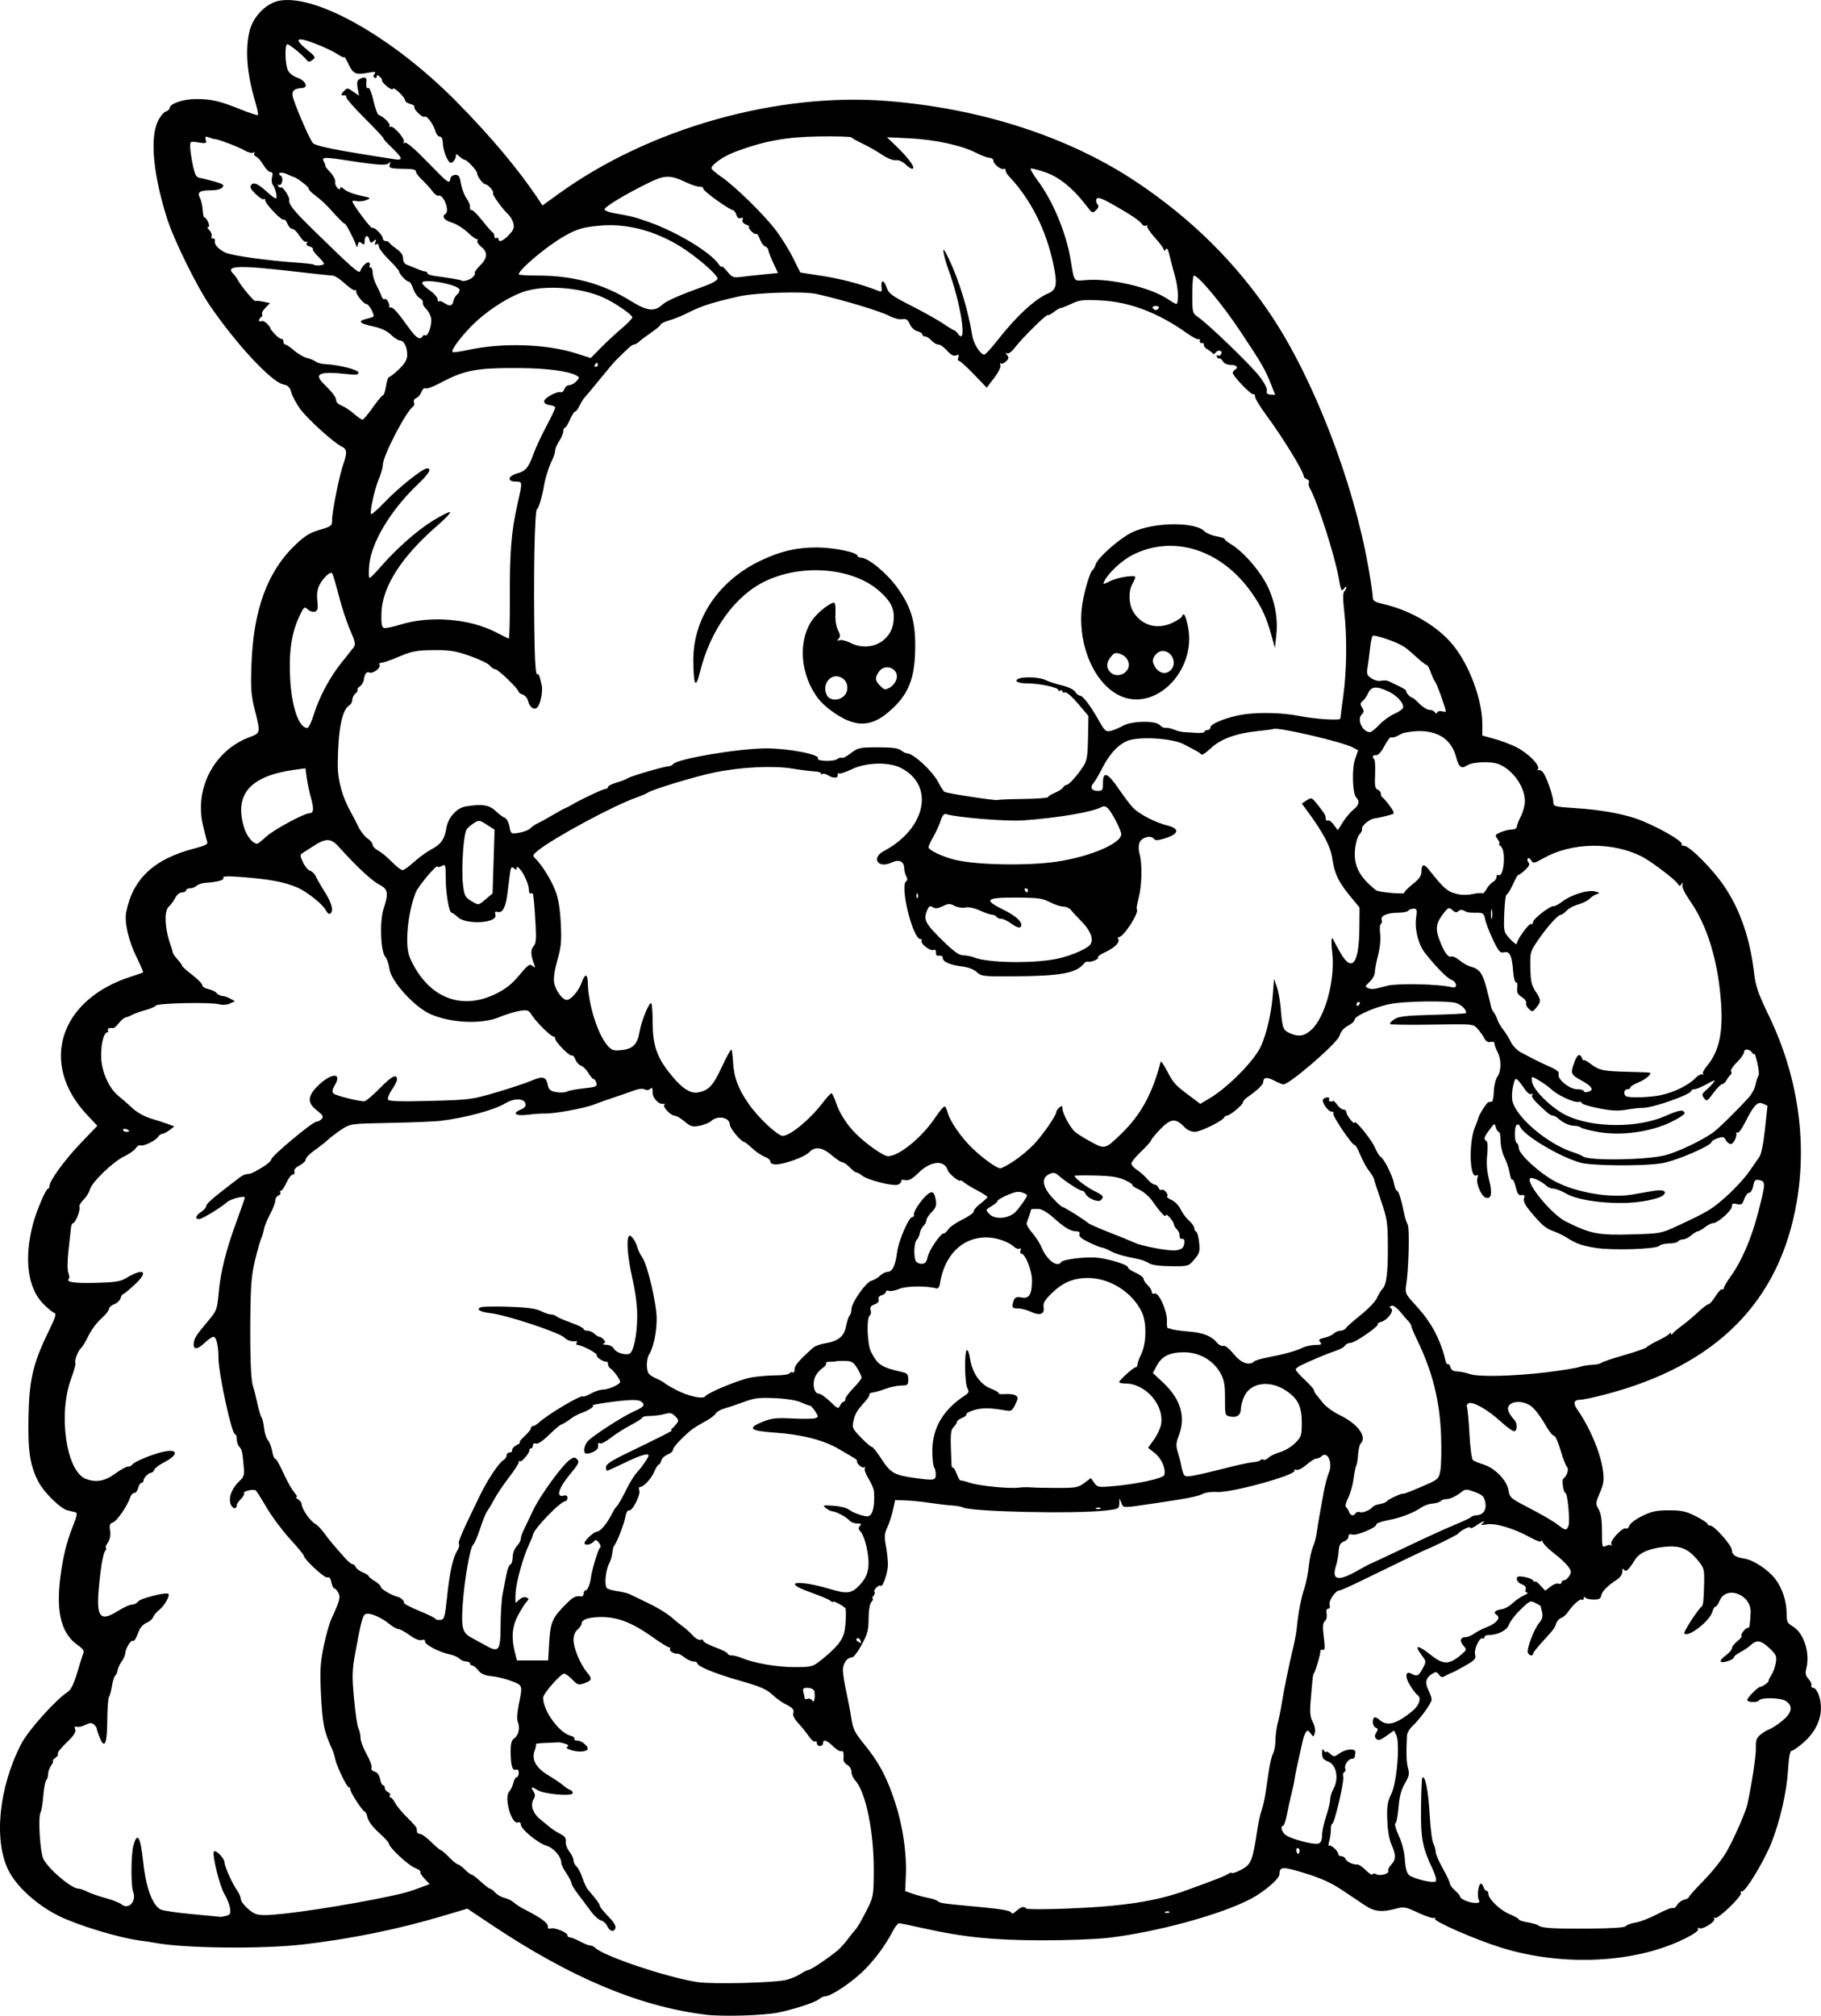 <?xml version="1.0" encoding="UTF-8" standalone="no"?>
<!-- Created with Inkscape (http://www.inkscape.org/) -->

<svg
   width="237.503mm"
   height="262.827mm"
   viewBox="0 0 237.503 262.827"
   version="1.1"
   id="svg5"
   xml:space="preserve"
   xmlns="http://www.w3.org/2000/svg"
   xmlns:svg="http://www.w3.org/2000/svg"><defs
     id="defs2" /><g
     id="layer1"
     transform="translate(40.747,167.055)"><path
       style="fill:#000000;stroke-width:0.265"
       d="m 51.164,95.627 c -8.624,-1.091 -17.502,-4.83 -27.806,-11.709 l -3.153,-2.105 -3.197,0.954 c -5.821,1.736 -12.005,2.996 -18.278,3.723 -5.331,0.618 -15.578,0.498 -19.315,-0.226 -0.291,-0.056 -1.184,-0.19 -1.984,-0.298 -2.725,-0.366 -8.054,-1.988 -10.495,-3.194 -2.833,-1.4 -5.483,-3.788 -6.558,-5.909 -1.986,-3.919 -1.286,-10.898 1.662,-16.56 0.916,-1.76 4.478,-5.732 6.062,-6.76 0.406,-0.263 0.789,-1.05 1.218,-2.501 0.345,-1.164 0.709,-2.306 0.809,-2.537 0.128,-0.295 -0.081,-0.601 -0.703,-1.028 -2.103,-1.441 -2.848,-4.126 -2.349,-8.469 0.33,-2.873 0.838,-4.978 1.742,-7.215 0.43,-1.065 0.531,-1.584 0.321,-1.648 -0.169,-0.051 -0.645,-0.167 -1.058,-0.258 -0.925,-0.204 -3.115,-2.351 -3.832,-3.756 -1.093,-2.142 -1.365,-3.932 -1.281,-8.426 0.091,-4.86 0.595,-7.007 2.616,-11.14 0.907,-1.856 1.052,-2.335 0.734,-2.434 -0.218,-0.068 -0.884,-0.627 -1.481,-1.242 -1.983,-2.043 -2.463,-5.876 -1.292,-10.313 0.466,-1.764 1.687,-4.635 1.972,-4.635 0.101,0 0.184,-0.153 0.184,-0.341 0,-0.691 2.006,-3.444 4.096,-5.622 l 2.152,-2.242 -1.311,-1.388 c -6.321,-6.69 -3.659,-15.077 5.734,-18.072 0.8,-0.255 1.496,-0.496 1.546,-0.535 0.05,-0.039 -0.338,-0.943 -0.862,-2.009 -1.047,-2.132 -1.604,-4.558 -1.344,-5.859 0.87,-4.36 3.643,-6.942 8.914,-8.3 1.411,-0.363 1.776,-0.555 1.653,-0.869 -0.087,-0.222 -0.346,-1.235 -0.577,-2.252 -1.086,-4.779 1.538,-9.688 6.082,-11.381 1.462,-0.545 1.462,-0.543 0.696,-3.572 -0.483,-1.909 -0.543,-2.736 -0.43,-5.937 0.25,-7.094 2.089,-12.109 5.707,-15.56 1.238,-1.181 1.906,-1.594 3.187,-1.971 1.539,-0.452 1.621,-0.518 1.621,-1.308 5.3e-4,-1.086 0.95,-5.804 1.456,-7.24 0.539,-1.527 0.5,-1.981 -0.199,-2.309 -1.031,-0.483 -4.526,-3.654 -5.448,-4.942 -0.486,-0.68 -0.994,-1.633 -1.128,-2.119 -0.189,-0.685 -0.42,-0.918 -1.029,-1.04 -1.557,-0.311 -6.165,-5.263 -9.64,-10.359 -1.698,-2.491 -4.661,-8.526 -5.53,-11.268 -1.786,-5.63 -2.253,-10.384 -1.241,-12.615 0.282,-0.621 0.748,-1.216 1.037,-1.323 0.288,-0.107 0.528,-0.313 0.533,-0.459 0.018,-0.595 1.752,-1.191 3.459,-1.189 2.017,0.002 3.099,0.256 5.888,1.382 1.126,0.455 2.104,0.77 2.173,0.701 0.069,-0.069 -0.103,-0.894 -0.382,-1.833 -1.046,-3.52 -1.297,-6.588 -0.738,-9.029 0.458,-1.998 2.253,-3.801 4.054,-4.071 4.893,-0.734 14.785,4.932 22.875,13.104 4.556,4.601 8.231,8.987 10.875,12.98 l 0.424,0.641 2.221,-1.6 c 11.762,-8.47 28.403,-13.157 42.703,-12.026 12.352,0.977 23.798,4.704 32.644,10.63 7.114,4.765 12.921,10.52 17.456,17.298 5.579,8.338 10.794,21.879 12.724,33.041 0.299,1.729 0.544,3.405 0.544,3.725 0,0.482 0.23,0.635 1.339,0.891 3.601,0.831 7.098,2.883 9.124,5.353 2.138,2.607 3.824,7.152 3.824,10.31 v 1.494 l 1.612,0.448 c 0.887,0.246 2.166,0.732 2.844,1.078 1.546,0.79 3.089,2.35 2.807,2.837 -0.112,0.194 -0.112,0.27 0.002,0.168 0.113,-0.102 0.376,-0.016 0.583,0.191 0.453,0.453 1.412,3.148 1.412,3.969 0,0.554 0.144,0.593 2.844,0.772 3.164,0.209 5.877,0.672 7.871,1.342 2.475,0.832 6.391,3.043 6.03,3.404 -0.091,0.091 0.048,0.165 0.308,0.165 0.698,0 3.712,3.024 5.207,5.225 2.114,3.111 3.409,6.874 3.933,11.427 0.191,1.654 0.529,2.621 1.95,5.573 3.719,7.725 4.979,16.175 3.608,24.196 -2.232,13.058 -10.51,21.362 -25.066,25.145 -1.409,0.366 -2.827,0.666 -3.153,0.666 -0.854,0 -0.994,0.428 -0.413,1.259 1.668,2.382 3.075,5.744 3.36,8.026 0.153,1.222 0.081,1.721 -0.413,2.868 -0.568,1.32 -0.576,1.425 -0.158,2.133 0.313,0.53 0.44,1.365 0.44,2.896 0,2.019 0.03,2.135 0.494,1.887 0.272,-0.146 0.589,-0.179 0.704,-0.075 0.115,0.104 0.119,0.032 0.008,-0.159 -0.241,-0.417 1.531,-2.303 1.932,-2.056 0.145,0.089 0.337,-0.072 0.428,-0.358 0.091,-0.287 0.841,-0.852 1.673,-1.261 1.244,-0.611 1.854,-0.74 3.492,-0.74 1.667,0 2.228,0.123 3.506,0.771 0.837,0.424 1.521,0.87 1.521,0.992 0,0.122 0.168,0.222 0.372,0.222 0.511,0 2.803,2.593 2.803,3.171 0,0.633 0.471,0.959 1.646,1.14 1.179,0.181 3.111,1.456 4.029,2.66 0.902,1.182 1.468,2.89 1.468,4.425 0,1.138 0.086,1.325 0.799,1.747 1.458,0.861 2.289,3.455 1.768,5.518 -0.154,0.611 -0.086,0.926 0.289,1.329 0.27,0.29 0.443,0.674 0.383,0.852 -0.06,0.179 0.056,0.325 0.257,0.325 0.201,0 0.509,0.395 0.683,0.879 0.774,2.14 0.049,4.467 -1.938,6.216 -0.692,0.609 -1.402,1.108 -1.578,1.108 -0.217,0 -0.371,0.829 -0.48,2.58 -0.177,2.838 -1.055,6.652 -2.181,9.466 -0.943,2.357 -3.369,6.364 -3.796,6.27 -0.182,-0.04 -0.254,0.053 -0.159,0.207 0.224,0.362 -3.012,3.488 -3.378,3.262 -0.154,-0.095 -0.199,-0.045 -0.102,0.112 0.226,0.366 -1.573,1.484 -1.981,1.232 -0.191,-0.118 -0.24,-0.077 -0.127,0.105 0.114,0.185 -0.493,0.637 -1.613,1.201 -6.458,3.25 -15.927,3.741 -24.021,1.246 -3.348,-1.032 -8.896,-3.453 -8.688,-3.791 0.094,-0.152 0.045,-0.199 -0.108,-0.104 -0.153,0.095 -1.083,-0.204 -2.066,-0.665 -1.662,-0.778 -1.869,-0.815 -2.941,-0.528 -1.804,0.482 -2.786,0.379 -3.981,-0.419 -0.599,-0.4 -1.962,-1.311 -3.03,-2.025 -1.4,-0.936 -2.746,-1.545 -4.833,-2.187 -2.942,-0.905 -3.31,-0.89 -3.321,0.141 -0.006,0.578 -1.952,2.253 -3.695,3.182 -3.84,2.047 -12.333,4.37 -18.666,5.105 -1.601,0.186 -5.53,0.331 -8.731,0.322 -6.273,-0.018 -10.16,-0.416 -15.344,-1.574 -1.6,-0.357 -3.031,-0.65 -3.181,-0.65 -0.15,0 -0.506,0.446 -0.791,0.992 -1.056,2.022 -2.577,4.038 -4.134,5.48 -1.612,1.492 -4.009,3.046 -4.707,3.051 -0.207,0.001 -0.564,0.166 -0.794,0.365 -0.485,0.421 -3.21,1.319 -5.312,1.751 -1.953,0.401 -7.376,0.554 -9.611,0.272 z m 10.669,-4.531 c 0.655,-0.174 1.507,-0.537 1.893,-0.806 0.386,-0.269 0.832,-0.488 0.989,-0.488 0.286,0 2.532,-1.504 3.753,-2.514 0.352,-0.291 0.966,-0.965 1.364,-1.498 0.398,-0.533 0.875,-1.128 1.06,-1.323 0.185,-0.194 0.777,-1.219 1.315,-2.277 0.963,-1.892 0.979,-1.975 1.007,-5.159 0.045,-5.13 -1.035,-10.445 -2.425,-11.938 -0.27,-0.29 -0.49,-0.797 -0.49,-1.129 0,-0.337 -0.24,-0.73 -0.543,-0.893 -0.299,-0.16 -0.523,-0.491 -0.499,-0.737 0.082,-0.828 -0.015,-1.152 -0.316,-1.052 -0.164,0.055 -0.631,-0.233 -1.038,-0.639 -0.798,-0.798 -1.309,-0.949 -1.309,-0.386 0,0.194 -0.179,0.353 -0.397,0.353 -0.218,0 -0.397,-0.166 -0.397,-0.368 0,-0.203 -0.11,-0.3 -0.244,-0.217 -0.134,0.083 -0.51,-0.237 -0.836,-0.712 -0.325,-0.475 -0.945,-1.242 -1.378,-1.705 -0.433,-0.463 -0.723,-1.01 -0.644,-1.215 0.189,-0.491 -0.04,-0.775 -0.999,-1.237 -0.437,-0.211 -1.216,-0.776 -1.731,-1.256 -0.749,-0.698 -1.598,-1.062 -4.23,-1.812 -3.279,-0.935 -5.548,-1.869 -5.548,-2.283 0,-0.12 -0.222,-0.218 -0.493,-0.218 -0.271,0 -0.799,-0.241 -1.173,-0.535 -0.374,-0.294 -0.777,-0.513 -0.896,-0.487 -0.399,0.088 -1.14,-0.354 -0.992,-0.593 0.081,-0.13 0.021,-0.237 -0.133,-0.237 -0.154,0 -1.091,-0.579 -2.083,-1.287 -2.819,-2.012 -4.808,-2.751 -7.134,-2.652 -1.406,0.06 -2.177,0.359 -2.177,0.847 0,0.181 -0.238,0.533 -0.529,0.782 -0.336,0.287 -0.529,0.781 -0.529,1.348 0,1.059 0.879,3.171 1.759,4.226 0.718,0.861 0.657,1.078 -0.409,1.45 -0.678,0.236 -0.853,0.178 -1.505,-0.503 -0.406,-0.424 -0.883,-0.77 -1.061,-0.77 -0.459,0 -2.753,2.616 -2.752,3.137 0.006,1.712 2.1,4.587 3.62,4.968 0.334,0.084 0.542,0.259 0.462,0.389 -0.08,0.13 0.091,0.236 0.38,0.236 0.526,0 1.357,0.641 1.357,1.046 0,0.383 -1.048,0.501 -2.033,0.229 -0.623,-0.172 -0.846,-0.337 -0.633,-0.469 0.23,-0.142 0.142,-0.264 -0.288,-0.401 -0.34,-0.109 -0.697,-0.188 -0.794,-0.176 -0.097,0.012 -0.842,0.043 -1.657,0.07 -0.814,0.027 -1.427,0.102 -1.362,0.167 0.065,0.065 0.004,0.421 -0.137,0.791 -0.458,1.204 0.134,2.288 1.79,3.282 0.812,0.487 1.679,1.074 1.927,1.303 0.247,0.229 0.657,0.496 0.909,0.593 0.253,0.097 0.379,0.307 0.28,0.467 -0.243,0.393 -3.766,0.048 -4.541,-0.444 -0.798,-0.507 -0.933,-0.468 -0.543,0.157 0.25,0.4 0.257,0.646 0.03,1.011 -0.459,0.735 -0.12,1.831 0.8,2.583 0.456,0.372 1.067,0.875 1.358,1.116 0.291,0.242 0.886,0.62 1.323,0.842 0.587,0.297 0.772,0.558 0.711,1 -0.046,0.329 0.163,0.911 0.463,1.292 0.3,0.382 0.546,0.902 0.546,1.156 0,0.254 0.17,0.602 0.378,0.774 0.208,0.172 0.556,0.838 0.774,1.478 0.218,0.641 0.527,1.318 0.686,1.505 1.185,1.394 1.601,1.962 1.601,2.182 1.8e-4,0.14 0.493,0.756 1.094,1.369 0.742,0.756 1.04,1.256 0.926,1.553 -0.215,0.559 -0.755,0.392 -1.084,-0.336 -0.14,-0.31 -0.501,-0.625 -0.802,-0.701 -0.301,-0.076 -0.901,-0.623 -1.333,-1.218 -0.432,-0.594 -1.171,-1.581 -1.643,-2.192 -0.472,-0.612 -0.858,-1.256 -0.86,-1.431 -0.001,-0.175 -0.3,-0.758 -0.664,-1.294 -0.364,-0.536 -0.661,-1.127 -0.661,-1.313 0,-0.852 -0.964,-1.991 -1.934,-2.285 -1.151,-0.349 -3.358,-2.174 -3.358,-2.777 0,-0.239 -0.153,-0.344 -0.375,-0.259 -0.818,0.314 -1.83,-3.214 -1.147,-4 0.216,-0.249 0.471,-0.78 0.566,-1.18 0.095,-0.4 0.29,-0.728 0.432,-0.728 0.143,0 0.26,-0.251 0.26,-0.557 0,-0.369 -0.125,-0.509 -0.371,-0.415 -0.465,0.178 -0.679,-0.569 -0.684,-2.386 -0.003,-1.052 0.114,-1.456 0.499,-1.726 0.555,-0.388 0.751,-1.391 0.422,-2.158 -0.118,-0.276 -0.066,-1.214 0.118,-2.117 0.54,-2.654 0.559,-2.588 -0.91,-3.163 -0.728,-0.285 -1.889,-0.572 -2.581,-0.638 -0.923,-0.088 -1.391,-0.29 -1.758,-0.756 -0.275,-0.35 -0.632,-0.636 -0.793,-0.636 -0.161,0 -0.293,-0.119 -0.293,-0.265 0,-0.146 -0.23,-0.265 -0.51,-0.265 -0.281,0 -0.68,-0.17 -0.888,-0.378 -0.208,-0.208 -0.782,-0.457 -1.276,-0.554 -1.31,-0.258 -3.291,-1.299 -3.206,-1.685 0.047,-0.214 -0.102,-0.277 -0.418,-0.177 -0.311,0.099 -0.894,-0.136 -1.592,-0.642 -0.605,-0.439 -1.271,-0.797 -1.48,-0.797 -0.208,0 -0.735,-0.299 -1.169,-0.665 -0.997,-0.839 -2.539,-1.493 -3.055,-1.295 -0.409,0.157 -0.607,0.891 -1.384,5.135 -0.403,2.198 -0.422,2.938 -0.155,5.894 0.168,1.859 0.427,3.607 0.576,3.885 0.149,0.278 0.27,0.831 0.27,1.229 0,0.398 0.355,1.353 0.79,2.123 0.434,0.77 0.725,1.567 0.646,1.773 -0.087,0.228 0.069,0.429 0.403,0.516 0.348,0.091 0.605,0.44 0.71,0.961 0.09,0.45 0.268,0.818 0.395,0.818 0.127,0 0.232,0.166 0.232,0.369 0,0.203 0.186,0.44 0.414,0.527 0.228,0.087 0.34,0.279 0.249,0.425 -0.091,0.147 -0.059,0.266 0.071,0.266 0.13,0 0.404,0.327 0.611,0.728 0.206,0.4 0.911,1.248 1.566,1.884 0.655,0.636 1.206,1.261 1.224,1.389 0.018,0.128 0.048,0.352 0.066,0.498 0.018,0.146 0.202,0.265 0.409,0.265 0.207,0 0.857,0.476 1.445,1.058 0.588,0.582 1.151,1.058 1.251,1.058 0.1,0 0.587,0.417 1.081,0.926 0.495,0.509 1.007,0.926 1.139,0.926 0.132,0 0.537,0.298 0.901,0.661 0.364,0.364 0.756,0.662 0.872,0.663 0.116,7.94e-4 0.664,0.417 1.217,0.926 0.554,0.509 1.101,0.925 1.216,0.925 0.115,0 0.418,0.231 0.674,0.514 0.256,0.283 0.794,0.586 1.196,0.675 0.402,0.088 0.955,0.363 1.229,0.61 0.274,0.247 0.915,0.659 1.425,0.915 2.003,1.006 3.041,1.759 3.003,2.179 -0.026,0.28 0.098,0.382 0.346,0.287 0.48,-0.184 2.208,0.514 2.208,0.892 0,0.153 0.151,0.278 0.335,0.278 0.184,0 0.779,0.238 1.322,0.529 0.543,0.291 1.143,0.529 1.332,0.529 0.19,0 0.48,0.136 0.646,0.301 1.075,1.075 9.354,3.852 13.298,4.46 1.98,0.305 10.17,0.1 11.642,-0.292 z M 171.315,84.088 c 0.104,-0.16 0.673,-0.366 1.264,-0.458 0.592,-0.092 1.875,-0.592 2.851,-1.11 0.976,-0.518 1.885,-0.874 2.02,-0.791 0.134,0.083 0.373,-0.089 0.53,-0.382 0.157,-0.293 0.576,-0.606 0.93,-0.695 0.355,-0.089 0.63,-0.239 0.612,-0.334 -0.018,-0.095 0.868,-1.086 1.97,-2.204 1.11,-1.126 2.446,-2.825 2.998,-3.81 0.99,-1.77 2.428,-5.055 2.655,-6.064 0.56,-2.488 1.156,-6.426 1.119,-7.393 -0.036,-0.961 0.076,-1.286 0.593,-1.717 0.351,-0.293 0.876,-0.61 1.167,-0.704 0.291,-0.095 1.035,-0.582 1.654,-1.083 1.311,-1.063 1.478,-1.955 0.488,-2.604 -0.664,-0.435 -3.237,-0.492 -3.494,-0.076 -0.177,0.287 -1.356,0.279 -1.535,-0.011 -0.124,-0.201 1.357,-1.74 1.697,-1.762 0.293,-0.019 1.104,-0.583 1.078,-0.749 -0.015,-0.098 0.158,-0.461 0.385,-0.808 0.227,-0.347 0.483,-1.061 0.568,-1.587 0.138,-0.852 0.049,-1.056 -0.825,-1.88 -1.11,-1.047 -1.665,-1.143 -2.438,-0.423 -0.296,0.276 -0.914,0.695 -1.373,0.933 -0.459,0.237 -0.835,0.536 -0.835,0.664 0,0.33 -1.547,0.828 -1.717,0.553 -0.078,-0.126 0.217,-0.484 0.656,-0.796 0.438,-0.312 0.797,-0.729 0.797,-0.927 0,-0.198 0.316,-0.608 0.702,-0.912 0.386,-0.304 0.634,-0.62 0.551,-0.703 -0.185,-0.185 0.63,-1.177 0.854,-1.038 0.177,0.109 0.285,-0.533 0.343,-2.037 0.09,-2.332 -3.194,-3.567 -4.041,-1.52 -0.179,0.432 -0.427,0.785 -0.553,0.785 -0.125,0 -0.298,0.282 -0.385,0.627 -0.307,1.222 -3.262,3.504 -3.674,2.837 -0.118,-0.19 1.768,-3.101 2.245,-3.464 0.222,-0.169 0.286,-0.75 0.341,-3.084 0.041,-1.746 -0.018,-1.971 -0.756,-2.883 -1.289,-1.593 -2.333,-2.035 -4.346,-1.843 -2.033,0.194 -3.336,0.759 -3.919,1.698 -0.815,1.314 -1.195,1.657 -1.428,1.29 -0.146,-0.23 -0.215,-0.15 -0.218,0.252 -0.002,0.35 -0.299,0.778 -0.732,1.056 -1.185,0.76 -1.947,1.542 -2.029,2.082 -0.058,0.384 -0.293,0.506 -0.975,0.506 -0.494,0 -0.986,-0.119 -1.093,-0.265 -0.119,-0.162 -0.196,-0.13 -0.198,0.082 -0.002,0.19 -0.115,0.278 -0.252,0.193 -0.254,-0.157 -1.168,0.665 -1.862,1.674 -0.214,0.312 -0.595,0.632 -0.846,0.711 -0.251,0.08 -0.537,0.398 -0.635,0.706 -0.198,0.623 -0.293,0.749 -1.899,2.502 -0.618,0.675 -1.124,1.327 -1.124,1.45 0,0.359 -0.533,0.255 -0.682,-0.132 -0.184,-0.48 0.833,-3.138 1.492,-3.898 0.398,-0.458 0.488,-0.818 0.359,-1.422 -0.095,-0.445 -0.189,-0.808 -0.208,-0.808 -0.019,0 -0.316,-0.158 -0.659,-0.35 -0.554,-0.311 -0.699,-0.282 -1.305,0.265 -1.168,1.054 -1.873,1.91 -2.191,2.662 -0.297,0.699 -1.487,1.255 -2.694,1.259 -0.255,7.94e-4 -0.463,0.128 -0.463,0.282 0,0.154 -0.097,0.22 -0.216,0.147 -0.384,-0.237 -1.167,1.415 -0.995,2.098 0.142,0.564 -0.022,0.744 -1.364,1.504 -0.839,0.475 -1.585,0.868 -1.658,0.874 -0.073,0.006 -0.41,0.165 -0.749,0.353 -0.529,0.293 -0.664,0.278 -0.945,-0.107 -0.286,-0.391 -0.404,-0.402 -0.907,-0.088 -0.805,0.503 -0.945,1.151 -0.459,2.125 0.228,0.458 0.415,1.007 0.415,1.219 0,0.446 -1.519,2.546 -2.505,3.462 -0.369,0.343 -0.686,0.878 -0.704,1.191 -0.129,2.16 -0.085,3.592 0.132,4.308 0.209,0.691 0.139,1.024 -0.416,1.984 -0.48,0.83 -0.712,1.71 -0.826,3.135 -0.087,1.09 -0.273,2.019 -0.412,2.065 -0.139,0.046 0.059,0.762 0.441,1.591 0.43,0.933 0.735,2.131 0.802,3.146 0.072,1.09 0.253,1.761 0.541,2.001 0.595,0.496 3.2,1.107 3.489,0.817 0.133,-0.133 -0.034,-0.794 -0.392,-1.552 -1.358,-2.867 -1.572,-3.991 -1.532,-8.033 0.021,-2.092 0.099,-3.865 0.173,-3.939 0.361,-0.361 0.779,1.72 0.944,4.709 0.101,1.824 0.321,3.572 0.489,3.885 0.168,0.313 0.305,0.804 0.305,1.091 0,0.287 0.417,1.258 0.926,2.159 0.509,0.901 0.926,1.784 0.926,1.962 0,0.178 0.298,0.583 0.661,0.899 0.364,0.316 0.661,0.676 0.661,0.799 0,0.323 1.236,0.838 2.012,0.838 0.464,0 0.603,-0.1 0.46,-0.331 -0.246,-0.398 -0.133,-1.829 0.169,-2.143 0.119,-0.124 0.295,0.025 0.392,0.331 0.097,0.306 0.287,0.556 0.423,0.556 0.136,0 0.247,0.174 0.247,0.388 0,0.683 1.526,2.153 2.766,2.664 0.661,0.273 1.203,0.58 1.203,0.683 0,0.103 0.506,0.271 1.124,0.373 0.618,0.102 1.244,0.281 1.39,0.399 0.455,0.365 1.956,0.46 6.689,0.423 2.991,-0.023 4.639,-0.136 4.763,-0.325 z M -11.241,82.752 c 0.51,-0.137 0.593,-0.302 0.498,-0.989 -0.063,-0.454 -0.398,-1.298 -0.744,-1.876 -0.614,-1.025 -1.616,-5.082 -1.363,-5.517 0.191,-0.329 1.394,0.904 1.394,1.429 0,0.534 0.99,2.734 1.655,3.677 0.254,0.36 0.461,0.853 0.461,1.097 0,0.244 0.421,0.812 0.935,1.264 0.766,0.672 1.163,0.821 2.193,0.821 2.404,0 10.583,-1.239 16.451,-2.493 1.886,-0.403 2.359,-0.542 4.247,-1.249 l 0.807,-0.302 -0.679,-0.708 c -0.373,-0.39 -0.605,-0.782 -0.514,-0.873 0.09,-0.091 -0.259,-0.341 -0.776,-0.558 -0.92,-0.384 -3.35,-2.67 -3.35,-3.151 0,-0.134 -0.587,-0.77 -1.303,-1.415 -0.778,-0.7 -1.373,-1.489 -1.476,-1.959 -0.095,-0.433 -0.262,-0.787 -0.372,-0.787 -0.254,0 -1.876,-2.491 -1.876,-2.881 0,-0.162 -0.093,-0.294 -0.207,-0.294 -0.26,0 -1.608,-2.814 -1.775,-3.704 -0.068,-0.364 -0.245,-0.929 -0.394,-1.257 -1.08,-2.379 -1.263,-3.299 -1.463,-7.342 -0.14,-2.839 -0.08,-3.886 0.344,-5.995 0.282,-1.406 0.752,-3.072 1.043,-3.704 1.07,-2.319 1.191,-2.786 0.877,-3.374 -0.163,-0.304 -0.396,-0.553 -0.518,-0.553 -0.122,0 -0.293,-0.355 -0.38,-0.788 -0.108,-0.54 -0.277,-0.743 -0.535,-0.644 -0.352,0.135 -3.076,-2.4 -3.077,-2.862 -1.5e-4,-0.106 -0.82,-1.092 -1.821,-2.191 -1.002,-1.099 -2.367,-2.937 -3.034,-4.085 -0.667,-1.148 -1.307,-2.145 -1.421,-2.216 -0.332,-0.205 -1.669,0.124 -1.516,0.372 0.076,0.124 -0.104,0.467 -0.4,0.763 -0.296,0.296 -0.539,0.651 -0.539,0.788 0,0.595 -0.553,0.516 -0.793,-0.113 -0.323,-0.849 0.15,-2.099 1.138,-3.01 0.583,-0.537 0.663,-0.799 0.57,-1.852 -0.175,-1.987 -0.238,-2.267 -0.585,-2.635 -0.182,-0.192 -0.331,-0.639 -0.331,-0.992 0,-0.353 -0.104,-0.643 -0.23,-0.643 -0.425,0 -2.151,-7.94 -2.151,-9.893 0,-1.628 -0.275,-2.807 -0.655,-2.807 -0.179,0 -0.706,0.365 -1.173,0.811 -0.96,0.917 -1.524,0.901 -1.386,-0.042 0.098,-0.668 0.313,-0.991 2.001,-3.003 0.961,-1.146 1.05,-1.393 1.226,-3.403 0.242,-2.767 0.959,-5.647 2.334,-9.385 0.6,-1.632 1.092,-3.04 1.092,-3.13 0,-0.298 -1.874,0.183 -2.33,0.597 -0.779,0.708 -3.257,2.209 -3.646,2.209 -0.583,0 -0.44,-0.474 0.288,-0.95 0.364,-0.238 0.661,-0.592 0.661,-0.785 0,-0.297 1.02,-1.162 4.353,-3.693 0.284,-0.216 0.671,-0.407 0.86,-0.426 0.647,-0.062 0.742,-0.103 1.997,-0.839 0.691,-0.406 1.257,-0.891 1.257,-1.078 0,-0.43 5.388,-4.929 5.903,-4.929 0.21,0 0.522,-0.168 0.692,-0.373 0.249,-0.3 0.126,-0.514 -0.629,-1.09 -1.27,-0.969 -1.255,-1.834 0.053,-3.151 1.739,-1.749 3.289,-1.868 2.289,-0.175 -0.354,0.599 -0.403,0.893 -0.187,1.11 0.267,0.267 3.142,1.002 4.009,1.024 0.196,0.005 1.119,-0.772 2.05,-1.726 1.553,-1.592 2.224,-1.92 2.224,-1.088 0,0.176 -0.303,0.766 -0.674,1.312 -0.371,0.546 -0.592,1.126 -0.491,1.289 0.13,0.211 1.72,0.256 5.503,0.157 5.162,-0.136 5.417,-0.169 8.627,-1.117 1.819,-0.537 3.87,-1.219 4.559,-1.515 1.484,-0.638 1.926,-0.529 2.137,0.526 0.129,0.644 0.325,0.816 1.092,0.96 0.514,0.097 1.145,0.066 1.402,-0.068 0.257,-0.134 1.257,-0.325 2.223,-0.426 1.564,-0.163 1.742,-0.239 1.623,-0.694 -0.073,-0.281 -0.232,-0.511 -0.352,-0.511 -0.12,0 -0.43,-0.357 -0.688,-0.794 -0.258,-0.437 -0.688,-0.864 -0.956,-0.949 -0.268,-0.085 -0.599,-0.449 -0.736,-0.809 -0.137,-0.36 -0.345,-0.595 -0.463,-0.523 -0.26,0.16 -2.168,-1.76 -2.168,-2.182 0,-0.165 -0.104,-0.3 -0.231,-0.3 -0.345,0 -2.252,-1.874 -2.792,-2.744 -0.43,-0.693 -0.568,-0.746 -1.569,-0.602 -0.603,0.087 -1.812,0.456 -2.685,0.82 -2.294,0.956 -6.242,0.796 -8.943,-0.362 -2.117,-0.907 -5.201,-4.295 -5.408,-5.94 -0.076,-0.602 -0.315,-1.298 -0.531,-1.546 -0.62,-0.713 -0.765,-4.637 -0.232,-6.267 0.685,-2.094 0.592,-2.58 -0.61,-3.193 -0.949,-0.484 -3.011,-2.416 -5.252,-4.921 -0.995,-1.112 -1.686,-1.124 -3.301,-0.061 -0.508,0.334 -1.119,0.727 -1.357,0.873 -0.401,0.245 -0.399,0.338 0.014,1.238 0.246,0.535 0.663,1.03 0.926,1.099 0.264,0.069 0.602,0.405 0.753,0.746 0.15,0.342 0.687,1.276 1.193,2.076 0.917,1.451 1.158,2.469 0.658,2.777 -0.145,0.09 -0.393,-0.112 -0.55,-0.447 -0.351,-0.746 -2.526,-2.47 -3.776,-2.992 -1.742,-0.728 -3.634,-1.074 -7.422,-1.357 -1.681,-0.126 -2.303,-0.093 -2.175,0.114 0.18,0.292 -0.74,0.55 -2.349,0.66 -0.437,0.03 -0.951,0.203 -1.143,0.385 -0.192,0.182 -0.579,0.331 -0.86,0.331 -0.281,0 -0.51,0.119 -0.51,0.265 0,0.146 -0.235,0.265 -0.522,0.265 -0.306,0 -0.683,0.31 -0.909,0.747 -0.212,0.411 -0.573,0.902 -0.801,1.091 -0.689,0.572 -0.545,3.036 0.311,5.306 0.082,0.218 0.161,0.518 0.175,0.667 0.014,0.148 0.293,0.558 0.621,0.91 0.327,0.352 0.595,0.724 0.595,0.826 0,0.102 0.595,0.64 1.323,1.195 0.728,0.555 1.323,1.166 1.323,1.358 0,0.192 0.355,0.42 0.788,0.507 0.433,0.087 0.924,0.322 1.091,0.523 0.167,0.201 0.497,0.369 0.734,0.374 0.237,0.005 0.705,0.162 1.04,0.348 l 0.61,0.338 -0.659,0.3 c -0.392,0.179 -0.96,0.217 -1.404,0.096 -1.088,-0.299 -8.046,-0.155 -8.249,0.17 -0.093,0.149 -0.705,0.415 -1.36,0.59 -0.655,0.176 -1.429,0.45 -1.72,0.61 -0.291,0.16 -0.683,0.317 -0.871,0.348 -0.188,0.031 -0.582,0.362 -0.875,0.735 -0.293,0.373 -0.616,0.666 -0.717,0.652 -0.523,-0.075 -0.857,0.066 -0.712,0.301 0.09,0.146 0.047,0.265 -0.096,0.265 -0.488,0 -0.898,1.908 -0.765,3.564 0.147,1.837 1.104,3.838 2.268,4.747 0.389,0.304 1.173,0.988 1.741,1.521 0.646,0.606 1.587,1.134 2.514,1.41 0.815,0.243 1.822,0.571 2.238,0.729 l 0.756,0.287 -0.623,0.48 c -0.343,0.264 -0.766,0.482 -0.941,0.485 -0.175,0.003 -0.413,0.168 -0.529,0.367 -0.29,0.495 -1.905,1.293 -2.305,1.14 -0.179,-0.069 -0.467,0.101 -0.64,0.377 -0.173,0.276 -0.851,0.755 -1.508,1.064 -1.431,0.673 -4.225,3.371 -4.46,4.308 -0.092,0.368 -0.471,0.971 -0.841,1.342 -0.37,0.37 -0.603,0.786 -0.518,0.924 0.185,0.3 -0.537,2.126 -0.841,2.126 -0.117,0 -0.238,0.268 -0.27,0.595 -0.032,0.327 -0.176,1.642 -0.32,2.922 -0.157,1.392 -0.167,2.577 -0.025,2.949 0.13,0.342 0.158,0.701 0.063,0.796 -0.424,0.424 0.734,0.594 3.545,0.521 2.439,-0.063 3.196,-0.179 3.881,-0.594 2.328,-1.409 3.06,-0.945 1.22,0.774 -0.763,0.713 -1.472,1.296 -1.575,1.296 -0.103,0 -0.249,0.237 -0.324,0.526 -0.076,0.289 -0.447,0.644 -0.825,0.787 -0.378,0.144 -0.687,0.423 -0.687,0.62 0,0.197 -0.458,0.766 -1.018,1.263 -0.56,0.497 -1.304,1.5 -1.654,2.227 -0.35,0.728 -0.779,1.442 -0.955,1.587 -0.398,0.33 -0.919,1.694 -0.75,1.967 0.069,0.111 -0.179,1.024 -0.552,2.028 -1.728,4.662 -0.638,12.111 1.913,13.081 1.325,0.504 2.485,0.299 3.808,-0.672 0.694,-0.509 1.447,-0.926 1.673,-0.926 0.227,0 0.483,-0.116 0.571,-0.257 0.209,-0.338 2.067,-1.145 3.634,-1.578 2.354,-0.651 2.619,0.211 0.411,1.337 -0.563,0.287 -1.089,0.695 -1.17,0.907 -0.081,0.212 -0.263,0.385 -0.403,0.385 -0.343,0 -1.011,0.687 -1.011,1.039 0,0.156 -0.117,0.283 -0.26,0.283 -0.143,0 -0.334,0.298 -0.426,0.661 -0.091,0.364 -0.324,0.661 -0.516,0.661 -0.193,0 -0.433,0.261 -0.535,0.581 -0.343,1.082 -1.73,3.096 -2.243,3.259 -0.414,0.131 -0.483,0.332 -0.368,1.059 0.095,0.595 -0.006,1.124 -0.299,1.571 -0.243,0.371 -0.361,0.674 -0.263,0.674 0.098,0 0.084,0.149 -0.032,0.331 -0.116,0.182 -0.219,0.39 -0.229,0.463 -0.011,0.073 -0.103,0.489 -0.206,0.926 -0.103,0.437 -0.297,1.966 -0.431,3.399 -0.372,3.979 0.143,4.604 2.542,3.083 0.688,-0.437 1.483,-0.794 1.766,-0.794 0.283,0 0.649,-0.184 0.814,-0.409 0.295,-0.404 3.542,-1.233 3.925,-1.002 0.292,0.175 -0.49,1.555 -1.198,2.116 -0.338,0.268 -0.695,0.697 -0.792,0.953 -0.098,0.257 -0.48,0.582 -0.849,0.722 -0.369,0.14 -0.802,0.585 -0.961,0.988 -0.482,1.219 -0.62,1.439 -0.85,1.349 -0.262,-0.103 -0.948,1.067 -0.961,1.64 -0.005,0.222 -0.215,0.697 -0.466,1.056 -0.251,0.358 -0.492,0.886 -0.536,1.172 -0.044,0.286 -0.181,0.585 -0.305,0.664 -0.124,0.079 -0.313,0.68 -0.42,1.334 -0.107,0.655 -0.285,1.31 -0.396,1.455 -0.111,0.146 -0.21,1.502 -0.221,3.015 -0.021,3.079 -0.337,3.84 -0.967,2.332 -0.222,-0.53 -0.403,-1.073 -0.403,-1.205 0,-0.132 -0.17,-0.382 -0.378,-0.554 -0.294,-0.244 -0.544,-0.229 -1.124,0.064 -0.411,0.207 -0.914,0.318 -1.119,0.245 -0.266,-0.094 -0.322,0.002 -0.193,0.336 0.132,0.343 -0.171,0.804 -1.134,1.727 -0.722,0.692 -1.231,1.341 -1.13,1.442 0.101,0.101 -0.048,0.352 -0.33,0.558 -0.282,0.206 -0.424,0.375 -0.315,0.375 0.109,0 0.013,0.265 -0.214,0.588 -0.227,0.323 -0.412,0.835 -0.412,1.138 0,0.302 -0.109,0.663 -0.242,0.801 -0.133,0.138 -0.306,1.058 -0.385,2.044 -0.079,0.986 -0.234,1.938 -0.344,2.117 -0.364,0.587 -0.085,5.25 0.366,6.121 0.702,1.358 3.648,3.842 4.574,3.857 0.218,0.004 0.728,0.179 1.133,0.39 0.405,0.211 1.476,0.586 2.381,0.833 0.905,0.247 1.828,0.605 2.052,0.795 0.947,0.806 2.051,-0.359 1.55,-1.636 -0.301,-0.769 -0.273,-4.87 0.041,-6.001 0.517,-1.863 0.92,-1.193 1.272,2.117 0.355,3.338 1.195,5.639 2.268,6.213 0.296,0.158 2.147,0.433 4.114,0.61 1.967,0.177 3.636,0.335 3.708,0.351 0.073,0.016 0.408,-0.045 0.744,-0.135 z m 103.926,-1.152 c 0.179,0 0.365,0.092 0.413,0.204 0.049,0.112 2.35,0.117 5.115,0.012 7.451,-0.284 11.768,-0.938 15.743,-2.382 4.02,-1.461 5.154,-1.906 5.497,-2.159 0.185,-0.136 0.4,-0.185 0.477,-0.108 0.077,0.077 0.633,-0.12 1.235,-0.438 1.266,-0.669 1.473,-1.189 2.067,-5.183 0.141,-0.946 0.39,-2.077 0.555,-2.514 0.164,-0.437 0.396,-1.449 0.515,-2.249 0.119,-0.8 0.325,-2.178 0.457,-3.062 0.133,-0.884 0.376,-1.858 0.54,-2.165 0.164,-0.307 0.302,-1.072 0.305,-1.7 0.003,-0.628 0.133,-1.618 0.289,-2.2 0.155,-0.582 0.377,-1.654 0.493,-2.381 0.301,-1.889 0.989,-5.271 1.48,-7.276 0.231,-0.946 0.465,-2.196 0.519,-2.778 0.177,-1.908 0.565,-3.948 0.982,-5.159 0.225,-0.655 0.491,-1.965 0.589,-2.91 0.099,-0.946 0.341,-2.077 0.537,-2.514 0.197,-0.437 0.421,-1.27 0.499,-1.852 0.142,-1.064 0.424,-2.704 0.938,-5.452 0.153,-0.816 0.444,-1.888 0.647,-2.381 0.53,-1.288 -0.202,-2.886 -0.97,-2.118 -0.162,0.162 -0.463,0.294 -0.67,0.294 -0.206,0 -0.791,0.365 -1.299,0.811 -0.51,0.448 -1.095,0.745 -1.305,0.664 -0.21,-0.081 -0.319,-0.044 -0.242,0.08 0.347,0.562 -8.305,2.952 -10.153,2.804 -0.652,-0.052 -1.478,0.063 -1.852,0.258 -0.627,0.327 -2.006,0.595 -6.364,1.237 -4.189,0.618 -3.937,0.622 -4.213,-0.066 l -0.252,-0.629 -0.017,0.707 c -0.016,0.673 -0.101,0.716 -1.803,0.911 -3.983,0.455 -17.417,0.167 -18.569,-0.399 -0.228,-0.112 -0.869,-0.228 -1.425,-0.258 -0.555,-0.03 -1.865,-0.184 -2.91,-0.343 -1.045,-0.159 -2.492,-0.304 -3.216,-0.321 l -1.315,-0.032 -0.296,1.326 c -0.163,0.729 -0.495,1.746 -0.739,2.259 -0.366,0.771 -0.397,1.18 -0.175,2.349 0.148,0.778 0.268,1.879 0.268,2.445 0,1.079 -0.684,3.063 -0.961,2.787 -0.088,-0.088 -0.339,0.018 -0.557,0.237 -0.218,0.218 -0.324,0.47 -0.235,0.558 0.089,0.089 0.029,0.321 -0.133,0.517 -0.162,0.195 -0.206,0.355 -0.098,0.355 0.108,0 0.034,0.197 -0.166,0.438 -0.225,0.271 -0.366,1.102 -0.37,2.183 -0.006,1.47 -0.147,2.007 -0.897,3.399 -0.49,0.91 -1.061,1.654 -1.269,1.654 -0.642,0 -1.188,0.767 -1.184,1.661 0.002,0.469 0.19,1.686 0.418,2.704 0.228,1.019 0.531,2.607 0.673,3.529 0.225,1.46 0.445,1.905 1.699,3.44 1.914,2.343 2.939,4.272 4.018,7.566 1.009,3.08 1.53,6.653 1.399,9.587 l -0.089,1.981 1.003,0.349 c 0.552,0.192 1.445,0.432 1.984,0.532 0.54,0.101 1.117,0.296 1.284,0.433 0.334,0.276 0.484,0.296 5.745,0.788 2.432,0.227 3.709,0.454 3.794,0.675 0.092,0.241 0.281,0.19 0.683,-0.184 0.305,-0.285 0.702,-0.517 0.88,-0.517 z m 19.083,0.634 c -0.088,-0.088 -0.316,-0.097 -0.507,-0.021 -0.211,0.084 -0.148,0.147 0.16,0.16 0.279,0.011 0.435,-0.051 0.347,-0.139 z m 27.014,-4.896 c 0.503,0.263 1.742,-0.108 1.526,-0.458 -0.077,-0.125 0.094,-0.478 0.38,-0.785 0.644,-0.691 0.654,-1.281 0.046,-2.64 -0.299,-0.668 -0.501,-1.855 -0.548,-3.215 -0.061,-1.804 0.025,-2.359 0.533,-3.402 0.722,-1.484 1.152,-6.63 0.639,-7.66 l -0.295,-0.593 -0.992,0.706 c -0.772,0.55 -1.063,0.636 -1.31,0.388 -0.245,-0.245 -0.246,-0.433 -0.006,-0.817 0.249,-0.399 0.235,-0.529 -0.073,-0.647 -0.393,-0.151 -0.526,-0.993 -0.207,-1.311 0.097,-0.097 0.4,0.025 0.673,0.272 0.998,0.903 2.158,0.613 4.243,-1.062 0.979,-0.786 1.314,-1.801 0.717,-2.17 -0.151,-0.094 -0.566,-0.631 -0.922,-1.195 -0.728,-1.153 -0.649,-1.998 0.148,-1.572 0.755,0.404 0.931,0.325 1.46,-0.658 0.49,-0.91 0.489,-0.925 -0.091,-1.709 -1.08,-1.461 -0.6,-1.47 1.23,-0.023 1.549,1.224 2.323,1.225 3.785,0.004 0.865,-0.723 0.873,-0.747 0.393,-1.278 -0.538,-0.595 -0.394,-1.103 0.313,-1.103 0.25,0 0.747,-0.208 1.104,-0.463 0.357,-0.255 1.115,-0.642 1.685,-0.86 1.241,-0.476 1.817,-1.215 1.231,-1.581 -0.487,-0.304 -0.194,-0.617 0.689,-0.735 0.372,-0.05 0.993,-0.394 1.379,-0.765 0.386,-0.371 1.06,-0.837 1.496,-1.036 0.437,-0.198 0.632,-0.365 0.435,-0.371 -0.212,-0.006 -0.295,-0.176 -0.203,-0.416 0.103,-0.269 -0.065,-0.489 -0.501,-0.655 -0.361,-0.137 -0.656,-0.447 -0.656,-0.688 0,-0.357 0.18,-0.409 0.971,-0.281 0.534,0.087 1.068,0.311 1.187,0.498 0.119,0.187 0.218,0.233 0.22,0.103 0.002,-0.13 0.303,0.086 0.668,0.48 l 0.664,0.717 0.675,-0.531 c 0.371,-0.292 0.846,-0.466 1.055,-0.385 0.209,0.08 0.38,0.014 0.38,-0.147 0,-0.161 0.15,-0.293 0.333,-0.293 0.183,0 0.492,-0.254 0.686,-0.565 0.305,-0.489 0.284,-0.658 -0.158,-1.257 -0.281,-0.38 -1.093,-1.134 -1.804,-1.676 -0.711,-0.541 -1.377,-1.196 -1.479,-1.455 -0.102,-0.259 -0.195,-0.333 -0.205,-0.164 -0.011,0.181 -0.591,-0.008 -1.408,-0.458 -2.16,-1.191 -4.564,-1.915 -5.704,-1.718 -0.707,0.122 -0.867,0.094 -0.58,-0.102 0.218,-0.149 0.296,-0.272 0.173,-0.274 -0.123,-0.002 -0.57,0.242 -0.992,0.543 -0.423,0.301 -0.768,0.417 -0.768,0.258 0,-0.261 -1.254,0.377 -1.587,0.809 -0.113,0.147 -3.592,1.868 -3.969,1.964 -0.151,0.039 -5.006,2.373 -8.719,4.192 -1.376,0.674 -2.622,1.226 -2.77,1.226 -0.507,0 -1.424,1.329 -1.285,1.862 0.081,0.309 0.004,0.52 -0.19,0.52 -0.205,0 -0.279,0.245 -0.2,0.66 0.07,0.368 -0.028,0.788 -0.223,0.949 -0.24,0.199 -0.304,0.675 -0.206,1.523 0.249,2.141 0.242,2.294 -0.099,2.226 -0.182,-0.036 -0.31,0.023 -0.284,0.132 0.059,0.249 -0.571,2.488 -0.799,2.844 -0.183,0.284 -0.18,0.264 -0.455,3.453 -0.15,1.735 -0.101,2.289 0.261,2.99 0.266,0.515 0.373,1.087 0.265,1.425 -0.176,0.554 -0.187,0.555 -0.553,0.054 -0.322,-0.441 -0.409,-0.456 -0.63,-0.116 -0.141,0.218 -0.316,0.693 -0.388,1.057 -0.072,0.364 -0.317,1.457 -0.544,2.429 -0.227,0.972 -0.455,2.103 -0.509,2.514 -0.053,0.41 -0.236,1.281 -0.405,1.936 -0.17,0.655 -0.439,1.875 -0.598,2.712 -0.159,0.837 -0.386,1.521 -0.504,1.521 -0.386,0 -0.225,0.702 0.262,1.143 0.604,0.547 3.773,1.39 4.367,1.162 0.299,-0.115 0.448,-0.47 0.448,-1.065 0,-0.491 0.235,-1.596 0.523,-2.456 0.287,-0.859 0.53,-1.86 0.539,-2.224 0.009,-0.364 0.186,-0.959 0.394,-1.323 0.779,-1.363 0.433,-3.21 -0.679,-3.63 -0.609,-0.23 -0.775,-0.455 -0.772,-1.044 0.003,-0.582 0.062,-0.661 0.261,-0.354 0.141,0.218 0.258,0.289 0.261,0.157 0.002,-0.132 0.236,-0.03 0.519,0.227 0.493,0.446 0.547,0.443 1.257,-0.06 0.811,-0.575 2.08,-0.653 2.038,-0.126 -0.06,0.75 -0.123,0.86 -0.493,0.86 -0.445,0 -1.033,0.95 -0.811,1.31 0.082,0.132 0.02,0.321 -0.138,0.418 -0.158,0.098 -0.218,0.358 -0.133,0.578 0.178,0.465 -1.15,6.16 -1.437,6.16 -0.106,0 -0.187,0.327 -0.181,0.728 0.006,0.4 -0.087,1.085 -0.207,1.521 -0.12,0.437 -0.132,0.714 -0.027,0.617 0.219,-0.201 1.206,0.701 1.206,1.102 0,0.146 0.182,0.265 0.405,0.265 0.223,0 0.469,0.167 0.547,0.371 0.141,0.368 1.035,0.772 1.582,0.715 0.157,-0.016 0.633,0.32 1.058,0.747 0.425,0.427 0.812,0.667 0.86,0.532 0.051,-0.143 0.27,-0.149 0.529,-0.013 z m -10.114,-3.339 c -0.269,-0.269 -0.491,0.136 -0.27,0.493 0.167,0.27 0.229,0.27 0.319,0.001 0.061,-0.184 0.04,-0.406 -0.048,-0.494 z M 65.435,53.403 c -0.08,-0.208 -0.46,-0.378 -0.846,-0.378 -0.597,0 -0.677,0.088 -0.541,0.595 0.088,0.327 0.161,0.681 0.163,0.785 0.002,0.105 0.17,0.126 0.374,0.048 0.204,-0.078 0.471,0.015 0.595,0.207 0.164,0.254 0.249,0.182 0.312,-0.266 0.048,-0.338 0.022,-0.784 -0.058,-0.992 z m 0.634,-3.775 c 2.244,-1.753 3.113,-2.8 3.33,-4.011 0.177,-0.991 0.235,-2.285 0.131,-2.92 -0.036,-0.222 -1.611,-1.101 -1.611,-0.9 0,0.099 -0.171,0.037 -0.381,-0.136 -0.209,-0.174 -1.302,-0.639 -2.428,-1.034 -2.517,-0.882 -2.924,-1.463 -0.855,-1.22 0.778,0.092 2.155,0.395 3.058,0.674 2.425,0.749 3.008,0.679 4.091,-0.492 0.672,-0.727 0.97,-1.334 1.093,-2.225 0.187,-1.362 -0.386,-4.028 -1.014,-4.722 -0.294,-0.325 -0.31,-0.493 -0.068,-0.735 0.242,-0.242 0.158,-0.314 -0.368,-0.314 -0.375,0 -0.828,-0.176 -1.007,-0.391 -0.367,-0.443 -1.781,-1.196 -2.244,-1.196 -0.168,0 -0.537,-0.185 -0.819,-0.412 -0.477,-0.382 -0.405,-0.404 1.004,-0.309 0.834,0.056 1.727,0.28 1.984,0.496 0.257,0.217 0.943,0.534 1.525,0.704 0.915,0.268 1.103,0.25 1.389,-0.135 0.321,-0.432 0.471,-1.675 0.357,-2.952 -0.031,-0.343 -0.351,-1.091 -0.712,-1.663 -0.361,-0.572 -0.574,-1.173 -0.474,-1.336 0.104,-0.168 0.064,-0.222 -0.093,-0.125 -0.266,0.165 -1.082,-0.571 -0.914,-0.824 0.045,-0.069 -0.153,-0.259 -0.44,-0.422 -0.288,-0.164 -1.16,-0.677 -1.939,-1.141 -1.933,-1.152 -4.88,-1.91 -8.318,-2.139 -3.312,-0.221 -3.707,-0.586 -1.557,-1.442 1.102,-0.439 1.744,-0.505 3.836,-0.4 1.382,0.07 2.72,0.052 2.971,-0.039 0.43,-0.156 0.428,-0.212 -0.033,-0.914 -0.27,-0.411 -0.566,-0.737 -0.657,-0.723 -0.092,0.014 -0.613,-0.176 -1.158,-0.422 -0.609,-0.274 -1.929,-0.489 -3.423,-0.557 -2.033,-0.092 -2.684,-0.016 -3.969,0.466 -0.845,0.317 -1.987,0.701 -2.538,0.853 -0.551,0.152 -1.106,0.47 -1.234,0.705 -0.128,0.236 -0.801,0.726 -1.495,1.09 -0.694,0.364 -1.508,0.876 -1.808,1.139 -1.333,1.164 -2.264,2.194 -2.265,2.505 -8e-4,0.186 -0.311,0.455 -0.688,0.598 -0.378,0.144 -0.749,0.498 -0.825,0.787 -0.076,0.289 -0.228,0.526 -0.339,0.526 -0.111,0 -0.358,0.387 -0.548,0.86 -0.368,0.912 -1.409,2.051 -1.876,2.051 -0.154,0 -0.202,0.201 -0.108,0.446 0.214,0.557 -0.927,2.777 -1.345,2.617 -0.181,-0.069 -0.372,0.28 -0.47,0.857 -0.151,0.892 -1.151,3.439 -1.473,3.752 -0.075,0.073 -0.177,0.489 -0.228,0.926 -0.051,0.437 -0.223,1.032 -0.383,1.323 -0.467,0.848 -0.678,2.722 -0.365,3.229 0.091,0.148 0.703,0.343 1.358,0.433 0.656,0.09 1.403,0.272 1.661,0.404 0.258,0.132 1.183,0.578 2.056,0.991 1.629,0.77 2.973,1.596 3.656,2.247 0.213,0.203 0.72,0.607 1.127,0.898 0.407,0.291 1.028,0.848 1.379,1.238 0.351,0.39 0.805,0.645 1.009,0.567 0.203,-0.078 0.37,-0.017 0.37,0.137 0,0.153 0.714,0.539 1.587,0.858 0.873,0.318 1.587,0.682 1.587,0.808 0,0.126 0.23,0.229 0.512,0.229 0.282,0 0.847,0.142 1.257,0.315 1.617,0.683 4.565,1.207 6.844,1.215 2.198,0.008 2.469,-0.049 3.296,-0.695 z m -35.184,-2.558 c 0.152,-2.599 0.406,-3.177 2.176,-4.954 0.952,-0.956 1.255,-1.111 1.984,-1.016 0.182,0.024 0.331,-0.141 0.331,-0.366 0,-0.225 0.111,-0.408 0.247,-0.408 0.244,0 0.599,-0.822 0.685,-1.587 0.112,-0.995 0.964,-3.832 1.194,-3.974 0.152,-0.094 0.097,-0.365 -0.136,-0.672 -0.258,-0.338 -0.461,-0.417 -0.595,-0.23 -0.306,0.427 -1.091,0.653 -1.269,0.367 -0.169,-0.274 1.149,-1.554 1.614,-1.568 0.404,-0.012 1.293,-1.04 1.838,-2.125 0.256,-0.509 0.537,-0.986 0.626,-1.058 0.25,-0.205 0.751,-1.064 1.481,-2.543 0.368,-0.744 0.935,-1.641 1.262,-1.994 0.635,-0.687 1.519,-1.967 1.519,-2.2 0,-0.371 -1.08,-0.049 -3.074,0.917 -1.203,0.582 -2.253,1.058 -2.334,1.058 -0.081,0 -0.148,-0.217 -0.148,-0.482 0,-0.345 0.685,-0.814 2.418,-1.654 5.138,-2.49 6.437,-3.154 6.181,-3.159 -0.176,-0.004 -0.176,-0.07 0,-0.2 0.146,-0.107 0.421,-0.395 0.613,-0.64 0.296,-0.378 0.268,-0.526 -0.184,-0.978 -0.445,-0.445 -0.676,-0.491 -1.405,-0.282 -0.48,0.138 -1.32,0.25 -1.866,0.25 -0.547,0 -0.994,0.089 -0.995,0.198 -5.3e-4,0.109 -0.685,0.556 -1.521,0.992 -0.836,0.437 -2.021,1.191 -2.634,1.676 -0.612,0.485 -1.24,0.804 -1.396,0.708 -0.155,-0.096 -0.265,-0.076 -0.245,0.044 0.096,0.551 -0.074,0.817 -0.706,1.105 -0.375,0.171 -0.79,0.243 -0.922,0.161 -0.328,-0.202 -0.176,-1.027 0.293,-1.593 0.522,-0.629 4.533,-3.226 5.957,-3.856 1.365,-0.604 1.566,-0.853 1.042,-1.288 -0.269,-0.223 -0.951,-0.276 -2.18,-0.17 -1.852,0.16 -4.63,0.602 -4.177,0.664 0.36,0.049 -0.65,0.717 -1.448,0.956 -0.364,0.109 -1.034,0.478 -1.49,0.819 -0.456,0.341 -0.971,0.655 -1.145,0.697 -0.174,0.042 -0.905,0.654 -1.624,1.36 -0.81,0.795 -1.457,1.226 -1.699,1.133 -0.237,-0.091 -0.392,0.004 -0.392,0.238 0,0.214 -0.119,0.389 -0.265,0.389 -0.146,0 -0.235,0.092 -0.198,0.204 0.099,0.306 -1.028,1.656 -1.222,1.463 -0.092,-0.092 -0.167,-0.025 -0.167,0.149 0,0.174 -0.573,1.057 -1.273,1.962 -0.7,0.905 -1.559,2.182 -1.91,2.837 -0.35,0.655 -0.776,1.369 -0.945,1.587 -0.169,0.218 -0.578,1.23 -0.909,2.249 -0.33,1.019 -0.742,1.971 -0.916,2.117 -0.414,0.348 -1.19,4.897 -1.378,8.087 -0.166,2.802 0.015,3.42 1.177,4.03 0.401,0.211 1.214,0.657 1.806,0.993 1.765,0.999 1.963,0.741 1.981,-2.584 0.009,-1.569 0.128,-3.418 0.265,-4.109 0.137,-0.691 0.353,-1.817 0.48,-2.502 0.127,-0.685 0.365,-1.29 0.529,-1.345 0.164,-0.055 0.298,-0.484 0.298,-0.954 0,-0.488 0.227,-1.097 0.529,-1.422 0.291,-0.312 0.529,-0.742 0.529,-0.954 0,-0.213 0.166,-0.724 0.368,-1.136 0.202,-0.412 0.761,-1.582 1.242,-2.601 0.911,-1.93 3.798,-5.898 4.804,-6.603 0.498,-0.349 0.634,-0.354 0.951,-0.037 0.317,0.317 0.177,0.603 -0.984,1.997 -1.434,1.724 -1.818,2.994 -0.825,2.734 0.368,-0.096 0.529,-0.008 0.529,0.289 0,0.235 -0.115,0.428 -0.256,0.428 -0.657,0 -4.242,3.731 -4.242,4.415 0,0.087 -0.231,0.647 -0.513,1.245 -0.766,1.624 -1.644,4.776 -1.743,6.26 -0.048,0.72 -0.045,1.31 0.007,1.31 0.052,0 0.285,-0.19 0.517,-0.423 0.232,-0.232 0.614,-0.349 0.849,-0.259 0.385,0.148 0.387,0.208 0.017,0.621 -0.225,0.252 -0.717,1.041 -1.094,1.754 -0.748,1.414 -0.874,2.882 -0.406,4.738 l 0.279,1.109 2.036,-0.002 2.036,-0.002 0.14,-2.379 z m 40.57,-0.261 c -0.083,-0.217 -0.271,-0.322 -0.417,-0.232 -0.163,0.101 -0.127,0.251 0.094,0.391 0.482,0.305 0.498,0.297 0.323,-0.16 z m -53.887,-5.711 c 0.358,-3.288 0.759,-5.078 1.34,-5.986 0.205,-0.321 0.297,-0.707 0.205,-0.857 -0.154,-0.25 0.358,-1.432 2.756,-6.364 0.973,-2.001 2.467,-4.237 3.048,-4.562 0.223,-0.125 0.405,-0.399 0.405,-0.61 0,-0.211 0.179,-0.384 0.397,-0.384 0.218,0 0.367,-0.139 0.331,-0.309 -0.036,-0.17 0.232,-0.466 0.595,-0.658 0.364,-0.192 0.546,-0.35 0.404,-0.352 -0.142,-0.002 0.126,-0.354 0.595,-0.783 0.469,-0.428 0.853,-0.905 0.853,-1.058 0,-0.154 0.119,-0.279 0.265,-0.279 0.146,0 0.473,-0.19 0.728,-0.423 1.23,-1.124 5.559,-3.697 5.806,-3.45 0.072,0.072 0.54,-0.098 1.04,-0.379 0.5,-0.281 1.209,-0.51 1.575,-0.51 0.719,0 2.228,-0.681 2.228,-1.006 0,-0.303 -0.849,-1.48 -1.241,-1.719 -0.191,-0.116 -0.347,-0.384 -0.347,-0.595 0,-0.211 -0.089,-0.358 -0.198,-0.328 -0.347,0.098 -1.41,-0.603 -1.266,-0.835 0.136,-0.22 -1.967,-1.338 -2.517,-1.338 -0.156,0 -0.208,-0.122 -0.116,-0.271 0.092,-0.149 0.069,-0.254 -0.051,-0.233 -0.581,0.101 -1.145,-0.064 -1.527,-0.445 -0.684,-0.684 -7.628,-2.98 -9.672,-3.197 -1.339,-0.143 -1.917,-0.506 -1.226,-0.771 0.247,-0.095 1.904,-0.123 3.682,-0.063 2.343,0.079 3.48,0.234 4.133,0.561 0.495,0.248 1.097,0.451 1.336,0.451 0.24,0 0.549,0.106 0.687,0.235 0.138,0.129 0.995,0.503 1.905,0.829 0.909,0.327 1.654,0.697 1.654,0.823 0,0.126 0.23,0.229 0.51,0.229 0.281,0 0.689,0.179 0.907,0.397 0.218,0.218 0.51,0.397 0.648,0.397 0.138,0 0.39,0.167 0.559,0.371 0.237,0.285 0.229,0.403 -0.034,0.508 -0.188,0.075 -0.019,0.147 0.377,0.158 0.416,0.012 0.83,0.23 0.984,0.518 0.268,0.501 1.433,0.875 2.021,0.65 0.514,-0.197 0.975,-2.316 1.013,-4.657 0.024,-1.482 -0.182,-3.151 -0.643,-5.221 -0.628,-2.818 -0.8,-5.102 -0.413,-5.488 0.216,-0.216 0.878,0.701 1.084,1.504 0.091,0.355 0.381,0.95 0.644,1.323 0.674,0.955 1.868,6.043 1.868,7.963 0,1.791 -0.423,3.792 -0.987,4.667 -0.204,0.317 -0.333,1.029 -0.287,1.587 0.073,0.89 0.211,1.071 1.142,1.507 0.582,0.272 1.119,0.57 1.193,0.662 0.074,0.092 0.755,0.493 1.514,0.89 1.492,0.783 3.461,1.22 3.737,0.831 0.353,-0.498 4.463,-2.193 5.975,-2.464 0.863,-0.155 2.315,-0.281 3.226,-0.281 0.911,0 1.73,-0.121 1.822,-0.269 0.091,-0.148 0.277,-0.2 0.412,-0.117 0.135,0.084 0.246,-0.105 0.246,-0.419 0,-0.497 0.587,-1.179 2.414,-2.804 0.236,-0.21 0.891,-0.457 1.455,-0.547 1.798,-0.289 2.576,-0.898 2.83,-2.214 0.124,-0.644 0.335,-1.283 0.467,-1.422 0.133,-0.138 0.241,-0.506 0.241,-0.817 0,-0.858 1.882,-3.546 2.618,-3.738 0.348,-0.091 0.855,-0.386 1.124,-0.656 0.27,-0.27 0.709,-0.491 0.975,-0.491 0.622,0 1.03,-0.84 1.243,-2.559 0.185,-1.495 1.517,-4.585 1.978,-4.585 0.158,0 0.253,-0.149 0.211,-0.332 -0.088,-0.383 0.983,-1.975 1.767,-2.626 0.635,-0.527 0.92,-0.318 1.097,0.802 0.101,0.64 -0.022,0.978 -0.547,1.503 -0.372,0.372 -0.677,0.841 -0.677,1.043 0,0.201 -0.178,0.544 -0.395,0.761 -0.217,0.217 -0.433,0.644 -0.48,0.949 -0.046,0.304 -0.226,0.694 -0.398,0.867 -0.331,0.331 -0.425,1.991 -0.153,2.7 0.088,0.23 0.436,0.419 0.773,0.419 0.477,0 0.653,-0.19 0.795,-0.86 0.196,-0.922 1.67,-3.087 2.111,-3.101 0.147,-0.004 0.418,-0.25 0.603,-0.545 0.185,-0.295 1.017,-0.87 1.85,-1.277 0.833,-0.407 1.486,-0.875 1.452,-1.04 -0.034,-0.165 0.353,-0.617 0.86,-1.003 0.507,-0.387 0.922,-0.781 0.922,-0.876 0,-0.095 -0.566,-0.467 -1.257,-0.827 -0.691,-0.36 -1.478,-0.834 -1.748,-1.053 -0.27,-0.219 -0.508,-0.347 -0.529,-0.283 -0.089,0.27 -1.487,-0.868 -1.633,-1.33 -0.443,-1.396 -2.204,-1.243 -3.811,0.333 -0.831,0.814 -1.249,1.043 -1.738,0.949 -0.354,-0.068 -0.585,-0.027 -0.513,0.09 0.072,0.117 -0.098,0.336 -0.378,0.486 -0.568,0.304 -4.059,-0.578 -4.818,-1.217 -0.23,-0.193 -0.527,-0.354 -0.661,-0.356 -0.134,-0.003 -0.524,-0.3 -0.867,-0.661 -0.343,-0.361 -0.768,-0.657 -0.945,-0.657 -0.177,0 -0.808,-0.417 -1.403,-0.926 -1.227,-1.05 -2.194,-1.182 -2.923,-0.399 -0.57,0.611 -3.237,1.59 -4.334,1.59 -0.469,0 -0.752,-0.14 -0.752,-0.371 0,-0.204 -0.327,-0.485 -0.728,-0.625 -0.4,-0.14 -1.127,-0.628 -1.615,-1.084 -0.488,-0.457 -0.952,-0.83 -1.03,-0.83 -0.407,0 -1.913,-1.798 -1.916,-2.287 -0.005,-0.935 -1.568,-1.23 -2.422,-0.457 -0.262,0.237 -0.951,0.518 -1.531,0.624 -0.923,0.169 -1.163,0.1 -1.926,-0.553 -0.479,-0.41 -1.059,-0.75 -1.288,-0.756 -0.532,-0.014 -1.637,-1.175 -1.371,-1.441 0.11,-0.11 0.082,-0.166 -0.064,-0.123 -0.593,0.175 -1.455,-0.698 -1.455,-1.474 0,-0.591 -0.075,-0.708 -0.305,-0.478 -0.188,0.188 -0.468,0.218 -0.729,0.078 -0.263,-0.141 -0.825,-0.076 -1.481,0.171 -0.581,0.219 -1.771,0.632 -2.644,0.919 -0.873,0.287 -2.004,0.689 -2.514,0.894 -1.163,0.467 -5.133,1.195 -6.355,1.166 -0.506,-0.012 -1.53,0.059 -2.275,0.158 -1.553,0.207 -2.089,-0.179 -0.921,-0.663 0.56,-0.232 0.725,-0.449 0.627,-0.824 -0.175,-0.669 -1.507,-0.681 -2.587,-0.022 -1.444,0.881 -5.175,1.895 -8.465,2.302 -0.728,0.09 -3.671,0.21 -6.541,0.266 -5.182,0.102 -5.226,0.108 -6.35,0.839 -0.622,0.405 -1.429,1.013 -1.793,1.351 -0.364,0.338 -1.167,0.969 -1.786,1.402 -0.618,0.433 -1.124,0.957 -1.124,1.164 0,0.208 -0.367,0.567 -0.815,0.799 -0.516,0.267 -0.762,0.561 -0.67,0.801 0.081,0.211 -0.009,0.379 -0.203,0.379 -0.192,0 -0.563,0.476 -0.826,1.058 -0.262,0.582 -0.585,1.058 -0.717,1.058 -0.132,0 -0.174,0.107 -0.094,0.237 0.081,0.13 -0.032,0.305 -0.249,0.389 -0.217,0.083 -0.395,0.376 -0.395,0.65 0,0.274 -0.311,1.081 -0.69,1.794 -0.38,0.713 -0.739,1.594 -0.799,1.958 -0.06,0.364 -0.219,0.9 -0.354,1.191 -0.135,0.291 -0.496,1.566 -0.803,2.833 -0.444,1.836 -0.568,3.26 -0.61,7.011 -0.059,5.401 0.065,8.709 0.357,9.47 0.111,0.291 0.353,1.244 0.537,2.117 0.184,0.873 0.436,1.722 0.56,1.886 0.124,0.164 0.276,0.802 0.337,1.418 0.061,0.615 0.282,1.314 0.49,1.553 0.208,0.239 0.458,0.881 0.556,1.427 0.098,0.546 0.264,0.992 0.37,0.992 0.176,0 0.502,0.577 1.347,2.381 0.429,0.917 0.907,1.719 1.324,2.221 0.194,0.234 0.249,0.429 0.122,0.433 -0.127,0.004 -0.022,0.129 0.232,0.278 0.255,0.148 0.463,0.444 0.463,0.657 0,0.561 1.101,2.162 1.72,2.501 0.291,0.16 0.827,0.703 1.191,1.206 0.626,0.868 1,1.317 2.708,3.259 0.398,0.452 0.848,0.822 1,0.822 0.152,0 0.341,0.168 0.42,0.373 0.079,0.205 0.492,0.517 0.918,0.694 0.426,0.177 0.775,0.4 0.775,0.496 0,0.096 0.357,0.386 0.794,0.644 0.437,0.258 0.797,0.611 0.801,0.785 0.006,0.273 1.453,1.101 2.242,1.283 0.393,0.091 0.885,0.595 0.769,0.788 -0.056,0.092 0.85,0.56 2.012,1.04 1.162,0.48 2.113,0.95 2.113,1.045 0,0.095 0.265,0.153 0.589,0.129 0.55,-0.041 0.61,-0.239 0.918,-3.065 z M 136.181,37.812 c 0.901,-0.509 1.673,-0.926 1.715,-0.926 0.042,0 1.668,-0.758 3.613,-1.685 4.177,-1.99 5.93,-2.792 7.902,-3.615 0.8,-0.334 1.568,-0.707 1.707,-0.829 0.138,-0.122 0.436,-0.225 0.661,-0.23 0.895,-0.018 1.378,-0.688 1.196,-1.66 -0.149,-0.793 -0.341,-0.988 -1.354,-1.375 -1.001,-0.382 -1.249,-0.396 -1.629,-0.093 -0.764,0.611 -1.611,1.02 -2.111,1.02 -0.264,0 -0.598,0.118 -0.743,0.263 -0.145,0.145 -0.615,0.286 -1.045,0.314 -0.43,0.028 -1.08,0.253 -1.444,0.5 -1.093,0.742 -2.685,1.351 -4.366,1.669 -0.873,0.165 -1.561,0.418 -1.529,0.563 0.085,0.383 -2.573,1.488 -3.144,1.307 -0.333,-0.106 -0.486,-0.021 -0.486,0.267 0,0.232 -0.272,0.525 -0.606,0.651 -0.467,0.178 -0.62,0.463 -0.669,1.25 -0.035,0.561 -0.19,1.412 -0.345,1.891 -0.606,1.874 0.232,2.099 2.677,0.717 z m 27.648,-5.949 c 0.209,-0.658 -0.129,-4.238 -0.4,-4.238 -0.252,0 -0.516,-1.673 -0.293,-1.852 0.499,-0.4 0.773,-1.27 0.491,-1.553 -0.164,-0.164 -0.547,-1.161 -0.853,-2.217 -0.305,-1.055 -0.69,-1.892 -0.855,-1.859 -0.165,0.033 -0.715,-0.682 -1.222,-1.587 -0.507,-0.906 -1.285,-1.915 -1.728,-2.243 -1.479,-1.092 -3.603,-0.502 -2.902,0.807 0.168,0.314 0.466,0.731 0.661,0.927 0.421,0.421 0.467,1.275 0.082,1.513 -0.15,0.093 -0.962,-0.466 -1.803,-1.241 -1.657,-1.526 -3.596,-2.641 -4.194,-2.411 -0.206,0.079 -0.306,0.321 -0.223,0.538 0.083,0.217 0.228,1.81 0.321,3.539 0.095,1.773 0.296,3.238 0.459,3.36 0.16,0.119 0.788,0.372 1.396,0.564 1.475,0.465 3.026,2.074 3.234,3.354 0.148,0.91 0.314,1.071 2.011,1.95 2.45,1.27 3.828,2.072 4.597,2.676 0.8,0.629 1.014,0.625 1.221,-0.028 z m -27.769,-1.61 c 0.096,-0.155 0.346,-0.217 0.555,-0.137 0.367,0.141 1.388,-0.287 1.704,-0.715 0.085,-0.114 0.499,-0.27 0.92,-0.347 0.422,-0.076 0.833,-0.246 0.914,-0.377 0.155,-0.251 2.113,-1.135 2.113,-0.954 0,0.058 1.041,-0.343 2.314,-0.891 2.307,-0.994 2.314,-1 2.531,-2.153 0.119,-0.636 0.161,-2.704 0.091,-4.595 -0.164,-4.469 -1.118,-8.287 -3.087,-12.352 -0.435,-0.898 -0.791,-1.739 -0.791,-1.869 0,-0.13 -0.149,-0.39 -0.331,-0.578 -0.182,-0.188 -0.678,-0.763 -1.102,-1.279 -0.458,-0.557 -0.924,-0.879 -1.147,-0.794 -0.283,0.109 -0.296,0.193 -0.054,0.343 0.445,0.275 -0.474,1.525 -1.281,1.744 -0.334,0.09 -0.544,0.228 -0.466,0.306 0.231,0.231 -2.973,2.441 -3.539,2.441 -0.286,0 -0.615,0.162 -0.732,0.359 -0.116,0.198 -0.688,0.513 -1.27,0.7 -1.004,0.323 -3.271,1.272 -4.564,1.911 -0.327,0.162 -0.595,0.392 -0.595,0.512 0,0.12 0.536,0.722 1.191,1.338 0.655,0.616 1.191,1.218 1.191,1.337 0,0.119 0.117,0.36 0.261,0.536 0.143,0.176 0.566,0.7 0.938,1.166 0.373,0.466 1.357,1.173 2.187,1.572 2.334,1.122 3.578,2.816 2.707,3.687 -0.142,0.142 -0.293,0.791 -0.337,1.442 -0.044,0.651 -0.152,1.303 -0.241,1.449 -0.089,0.146 -0.245,0.919 -0.347,1.72 -0.102,0.8 -0.42,1.92 -0.708,2.488 -0.288,0.568 -0.418,1.104 -0.289,1.191 0.129,0.087 0.311,0.367 0.405,0.621 0.192,0.521 0.597,0.606 0.86,0.18 z m -33.288,-0.671 c -0.088,-0.088 -0.316,-0.097 -0.507,-0.021 -0.211,0.084 -0.148,0.147 0.16,0.16 0.279,0.011 0.435,-0.051 0.347,-0.139 z m -9.056,-2.696 c 0.437,0.039 1.984,0.072 3.44,0.074 2.399,0.003 2.726,-0.057 3.51,-0.645 l 0.864,-0.648 0.432,0.617 c 0.403,0.576 0.556,0.607 2.282,0.462 3.262,-0.273 6.756,-1.029 6.871,-1.486 0.208,-0.824 -0.365,-2.135 -1.236,-2.83 l -0.891,-0.711 0.758,-1.047 c 0.417,-0.576 0.836,-1.461 0.931,-1.967 0.471,-2.513 -2.001,-5.367 -4.65,-5.367 -0.441,0 -0.802,-0.081 -0.802,-0.18 0,-0.253 1.869,-1.937 2.15,-1.937 0.127,0 0.231,-0.16 0.231,-0.356 0,-0.196 0.204,-0.761 0.454,-1.257 0.725,-1.437 0.777,-4.213 0.106,-5.6 -1.257,-2.597 -4.181,-4.433 -7.042,-4.423 -1.935,0.007 -3.305,0.601 -4.793,2.079 -0.846,0.84 -1.06,1.229 -0.962,1.744 0.171,0.896 -0.52,1.131 -1.687,0.574 -0.501,-0.239 -1.257,-0.434 -1.681,-0.434 -0.628,0 -0.751,-0.098 -0.667,-0.53 0.17,-0.885 0.384,-1.047 1.176,-0.888 0.968,0.194 1.337,-0.425 1.337,-2.243 0,-1.306 -0.875,-3.482 -1.4,-3.482 -0.134,0 -0.173,-0.185 -0.086,-0.411 0.096,-0.249 0.048,-0.343 -0.121,-0.239 -0.153,0.095 -0.483,-0.014 -0.734,-0.241 -0.779,-0.705 -2.348,-1.227 -3.669,-1.221 -3.132,0.014 -5.444,2.357 -6.001,6.08 -0.06,0.401 -0.241,0.623 -0.46,0.564 -1.307,-0.354 -3.891,-0.324 -4.8,0.056 -0.549,0.229 -1.174,0.35 -1.388,0.267 -0.215,-0.082 -0.39,-0.026 -0.39,0.125 0,0.151 -0.247,0.353 -0.548,0.449 -0.336,0.107 -0.492,0.321 -0.402,0.555 0.093,0.242 -0.099,0.475 -0.528,0.638 -0.502,0.191 -0.633,0.385 -0.513,0.763 0.088,0.279 0.037,0.583 -0.115,0.677 -0.446,0.276 -0.333,3.755 0.152,4.716 0.882,1.746 1.352,2.05 4.136,2.677 0.594,0.134 0.728,0.308 0.728,0.953 0,0.719 -0.079,0.789 -0.893,0.789 -0.491,0 -1.414,0.193 -2.051,0.428 -0.637,0.236 -1.396,0.454 -1.687,0.485 -0.291,0.031 -0.488,0.147 -0.437,0.258 0.051,0.111 -0.194,0.518 -0.542,0.904 -1.086,1.203 -1.315,1.584 -1.533,2.551 -0.197,0.874 -0.129,1.022 1.009,2.19 0.671,0.689 1.302,1.227 1.403,1.196 0.101,-0.032 0.673,0.694 1.271,1.613 1.172,1.799 1.663,2.072 4.389,2.444 2.446,0.334 2.641,0.302 2.663,-0.428 0.011,-0.364 -0.087,-0.803 -0.217,-0.975 -0.13,-0.173 -0.234,-1.161 -0.23,-2.197 0.009,-2.931 1.439,-5.347 4.236,-7.16 0.541,-0.351 0.589,-0.492 0.331,-0.975 -0.355,-0.663 -0.41,-4.735 -0.067,-4.947 0.129,-0.08 0.318,0.419 0.419,1.109 0.272,1.848 1.338,3.384 2.714,3.909 0.623,0.238 1.083,0.514 1.022,0.614 -0.061,0.099 0.325,0.145 0.858,0.101 0.533,-0.044 1.144,0.036 1.357,0.178 0.337,0.224 0.331,0.376 -0.051,1.177 -0.379,0.795 -0.54,0.902 -1.181,0.789 -2.054,-0.362 -3.108,-0.379 -4.172,-0.065 -0.642,0.189 -1.108,0.44 -1.036,0.557 0.072,0.117 -0.174,0.328 -0.546,0.47 -0.373,0.142 -0.677,0.371 -0.677,0.51 0,0.139 -0.196,0.448 -0.435,0.687 -0.418,0.418 -0.449,0.986 -0.266,4.941 0.011,0.244 0.092,0.399 0.18,0.345 0.088,-0.054 0.307,0.309 0.488,0.808 0.18,0.499 0.41,0.887 0.511,0.864 0.101,-0.024 0.659,0.116 1.241,0.311 1.184,0.396 5.13,0.784 6.35,0.624 0.437,-0.057 1.151,-0.072 1.587,-0.034 z m 25.159,-2.458 c 1.613,-0.416 3.319,-0.786 3.79,-0.822 0.471,-0.036 0.916,-0.16 0.987,-0.276 0.072,-0.116 0.242,-0.142 0.379,-0.058 0.137,0.084 0.431,-0.03 0.655,-0.253 0.224,-0.224 0.907,-0.551 1.519,-0.728 0.612,-0.177 1.5,-0.71 1.973,-1.185 0.801,-0.804 0.86,-0.985 0.859,-2.662 -10e-4,-2.132 -0.506,-3.146 -2.086,-4.192 -2.093,-1.385 -4.557,-1.044 -5.408,0.747 -0.243,0.513 -0.442,1.227 -0.442,1.588 0,0.855 -0.489,1.235 -1.372,1.066 -0.705,-0.135 -0.711,-0.156 -0.705,-2.352 0.005,-1.834 -0.1,-2.409 -0.612,-3.335 -0.901,-1.631 -2.71,-2.677 -4.66,-2.694 -1.894,-0.016 -2.955,0.491 -3.621,1.73 l -0.518,0.965 1.363,1.281 c 2.279,2.142 2.953,4.45 2.016,6.903 -0.376,0.984 -0.389,1.296 -0.092,2.258 0.189,0.614 0.364,1.294 0.389,1.513 0.025,0.218 0.137,0.673 0.248,1.011 0.183,0.555 0.309,0.597 1.304,0.433 0.605,-0.1 2.421,-0.522 4.034,-0.938 z M 69.282,15.719 c 0.123,0 0.224,-0.16 0.224,-0.355 0,-0.195 0.476,-0.841 1.058,-1.434 0.582,-0.594 1.058,-1.201 1.058,-1.35 0,-0.149 -0.25,-0.694 -0.555,-1.211 -0.467,-0.791 -0.71,-0.946 -1.521,-0.972 -0.531,-0.017 -1.085,0.003 -1.231,0.045 -0.146,0.042 -0.532,0.069 -0.858,0.059 -0.326,-0.009 -0.531,0.085 -0.455,0.208 0.076,0.124 -0.15,0.414 -0.504,0.646 -0.354,0.232 -0.781,0.754 -0.95,1.162 -0.381,0.919 -0.107,2.144 0.48,2.146 0.239,0.001 0.911,0.465 1.493,1.031 0.973,0.946 1.078,0.989 1.297,0.527 0.131,-0.276 0.34,-0.502 0.463,-0.502 z m 91.77,-3.852 c 1.819,-0.22 3.695,-0.524 4.169,-0.674 0.474,-0.15 1.248,-0.28 1.72,-0.29 0.472,-0.009 0.996,-0.126 1.164,-0.258 0.168,-0.133 1.529,-0.591 3.024,-1.018 1.495,-0.427 2.786,-0.878 2.869,-1.002 0.083,-0.124 0.746,-0.513 1.474,-0.865 0.728,-0.352 1.41,-0.759 1.517,-0.905 0.129,-0.176 0.197,-0.176 0.202,-2.46e-4 0.005,0.165 0.082,0.159 0.202,-0.014 0.107,-0.153 0.67,-0.629 1.251,-1.058 0.581,-0.429 1.528,-1.226 2.104,-1.772 0.576,-0.546 1.172,-0.995 1.325,-0.999 0.153,-0.004 0.566,-0.475 0.918,-1.046 0.352,-0.571 0.739,-0.978 0.86,-0.903 0.121,0.075 0.219,0.01 0.219,-0.144 0,-0.154 0.412,-0.853 0.916,-1.555 1.434,-1.996 2.695,-4.933 3.571,-8.314 0.981,-3.788 0.992,-4.073 0.165,-4.231 -0.551,-0.105 -0.663,2.27e-4 -0.806,0.763 -0.091,0.487 -0.327,0.885 -0.525,0.885 -0.197,0 -0.488,0.37 -0.646,0.823 -0.246,0.705 -0.382,0.799 -0.952,0.656 -0.531,-0.133 -0.665,-0.068 -0.665,0.323 0,0.534 -1.855,2.166 -2.462,2.166 -0.207,0 -0.679,0.238 -1.049,0.529 -0.37,0.291 -0.785,0.529 -0.921,0.529 -0.137,0 -0.523,0.238 -0.859,0.529 -0.336,0.291 -0.823,0.529 -1.083,0.529 -0.26,0 -0.547,0.119 -0.637,0.265 -0.09,0.146 -0.609,0.265 -1.153,0.265 -0.544,0 -1.132,0.142 -1.306,0.316 -0.43,0.43 -6.076,0.612 -8.26,0.267 -1.823,-0.288 -2.559,-0.55 -3.833,-1.361 -0.437,-0.278 -1.21,-0.651 -1.72,-0.828 -0.997,-0.347 -1.514,-0.792 -3.017,-2.595 -0.671,-0.805 -0.916,-1.315 -0.803,-1.671 0.125,-0.394 0.051,-0.493 -0.322,-0.429 -0.376,0.064 -0.546,-0.172 -0.76,-1.054 -0.152,-0.625 -0.353,-1.06 -0.448,-0.965 -0.094,0.094 -0.247,-0.287 -0.338,-0.847 -0.091,-0.561 -0.397,-1.477 -0.679,-2.036 -0.282,-0.559 -0.512,-1.542 -0.512,-2.183 0,-0.641 -0.105,-1.166 -0.234,-1.166 -0.129,0 -0.303,-0.266 -0.389,-0.592 -0.148,-0.567 -0.182,-0.554 -0.825,0.316 -0.739,1.002 -0.799,1.223 -0.4,1.47 0.167,0.103 0.206,0.793 0.102,1.808 -0.117,1.14 -0.037,2.155 0.263,3.323 0.446,1.741 0.269,2.533 -0.501,2.237 -0.55,-0.211 -1.247,-1.887 -1.047,-2.517 0.118,-0.373 0.08,-0.496 -0.117,-0.374 -0.894,0.553 -1.033,-4.285 -0.181,-6.324 0.217,-0.52 0.4,-1.002 0.406,-1.072 0.033,-0.383 1.114,-2.117 1.337,-2.145 0.144,-0.018 0.352,-0.049 0.461,-0.068 0.109,-0.019 0.22,-0.627 0.246,-1.351 0.026,-0.724 0.234,-1.583 0.463,-1.909 0.524,-0.748 0.532,-2.231 0.017,-3.218 -0.217,-0.417 -0.395,-0.912 -0.395,-1.1 0,-0.207 -0.201,-0.289 -0.507,-0.209 -0.346,0.09 -0.608,-0.064 -0.827,-0.488 -0.176,-0.341 -0.573,-0.899 -0.883,-1.24 -0.56,-0.618 -0.584,-0.62 -5.898,-0.53 -2.935,0.05 -5.409,0.018 -5.498,-0.072 -0.089,-0.089 0.155,-0.37 0.543,-0.624 0.575,-0.377 1.491,-0.484 4.96,-0.578 2.34,-0.063 4.298,-0.159 4.351,-0.212 0.29,-0.29 -0.59,-1.185 -1.333,-1.355 -1.295,-0.296 -6.449,-0.216 -8.403,0.13 -1.914,0.339 -4.744,1.569 -4.755,2.065 -0.004,0.177 -0.273,0.463 -0.597,0.637 -0.8,0.428 -1.16,0.815 -1.368,1.47 -0.313,0.985 -6.65,6.453 -7.341,6.335 -0.197,-0.034 -0.749,-0.268 -1.226,-0.521 -0.899,-0.476 -1.381,-0.401 -1.381,0.216 0,0.338 -0.813,1.113 -2.08,1.985 -0.311,0.214 -0.566,0.512 -0.566,0.661 -1e-5,0.316 -1.7,1.728 -2.08,1.728 -0.141,0 -0.296,0.096 -0.345,0.214 -0.189,0.459 -3.106,1.903 -3.845,1.903 -0.484,0 -1.01,-0.243 -1.382,-0.639 -1.097,-1.167 -1.76,-1.114 -3.084,0.249 -0.649,0.668 -1.208,1.342 -1.242,1.497 -0.034,0.155 -0.627,0.819 -1.318,1.476 -0.691,0.657 -1.257,1.354 -1.257,1.549 0,0.195 0.327,0.566 0.728,0.824 0.4,0.258 1.006,0.797 1.346,1.197 0.34,0.4 0.774,0.728 0.964,0.728 0.19,0 0.416,0.186 0.504,0.414 0.087,0.228 0.265,0.348 0.395,0.267 0.293,-0.181 0.967,0.588 0.727,0.829 -0.096,0.096 0.164,0.317 0.579,0.491 0.416,0.175 0.943,0.717 1.178,1.212 0.234,0.492 0.73,1.161 1.104,1.485 0.373,0.325 0.679,0.76 0.679,0.967 0,0.207 0.111,0.416 0.247,0.465 0.136,0.049 0.31,0.684 0.386,1.411 0.124,1.18 0.056,1.42 -0.626,2.218 -0.762,0.892 -0.773,0.895 -3.051,0.878 -1.504,-0.011 -2.483,-0.146 -2.862,-0.393 -0.317,-0.207 -0.933,-0.446 -1.37,-0.531 -1.934,-0.377 -2.965,-0.677 -3.704,-1.077 -0.437,-0.236 -0.92,-0.431 -1.075,-0.431 -0.155,-7.94e-4 -0.909,-0.305 -1.677,-0.675 -0.969,-0.468 -1.351,-0.791 -1.248,-1.058 0.099,-0.259 -0.028,-0.385 -0.391,-0.385 -0.76,0 -1.501,-0.438 -2.979,-1.76 -0.758,-0.678 -1.545,-1.15 -1.918,-1.15 -0.348,0 -0.722,0 -0.831,0 -0.109,0 -0.209,0.089 -0.221,0.198 -0.013,0.109 -0.113,0.437 -0.224,0.728 -0.111,0.291 -0.25,0.691 -0.31,0.888 -0.06,0.197 0.264,0.784 0.72,1.304 0.456,0.52 1.005,1.37 1.219,1.89 0.685,1.664 2.078,2.696 2.568,1.902 0.195,-0.315 2.902,-0.673 4.433,-0.585 1.482,0.085 4.339,0.944 4.266,1.283 -0.028,0.132 0.418,0.448 0.992,0.701 0.574,0.253 1.044,0.612 1.044,0.797 0,0.185 0.238,0.552 0.529,0.816 0.291,0.263 0.529,0.652 0.529,0.863 0,0.227 0.157,0.324 0.384,0.237 0.537,-0.206 1.666,2.311 1.605,3.581 -0.025,0.537 0.022,0.965 0.107,0.95 0.084,-0.015 0.332,0.042 0.55,0.125 0.218,0.084 1.197,0.217 2.175,0.296 1.89,0.153 2.963,0.577 3.704,1.462 0.251,0.299 0.619,0.482 0.818,0.405 0.214,-0.082 0.766,0.353 1.348,1.064 0.981,1.197 2.033,1.576 2.683,0.968 0.138,-0.129 0.906,-0.36 1.707,-0.512 2.177,-0.414 3.748,-0.847 4.586,-1.262 0.412,-0.204 1.171,-0.372 1.686,-0.372 0.776,0 0.884,-0.064 0.627,-0.373 -0.253,-0.304 -0.152,-0.408 0.548,-0.561 0.472,-0.104 1.022,-0.352 1.222,-0.553 0.201,-0.201 0.588,-0.365 0.862,-0.365 0.273,0 0.592,-0.15 0.709,-0.334 0.116,-0.184 1.006,-0.971 1.978,-1.75 0.972,-0.779 1.913,-1.77 2.092,-2.202 0.179,-0.432 0.496,-0.956 0.704,-1.165 0.536,-0.536 0.732,-2.139 0.708,-5.794 -0.019,-2.866 -0.105,-3.419 -0.885,-5.689 -0.476,-1.382 -0.89,-2.661 -0.921,-2.842 -0.031,-0.181 -0.316,-0.651 -0.633,-1.046 -0.317,-0.394 -0.836,-1.343 -1.153,-2.107 -0.317,-0.765 -0.647,-1.346 -0.734,-1.293 -0.251,0.155 -2.956,-3.832 -2.787,-4.106 0.084,-0.136 -0.019,-0.247 -0.229,-0.247 -0.467,0 -1.32,-1.238 -1.1,-1.595 0.087,-0.141 0.337,-0.257 0.556,-0.257 0.218,0 0.323,0.119 0.233,0.265 -0.147,0.237 0.199,0.368 0.524,0.198 0.07,-0.036 0.315,0.202 0.544,0.529 0.229,0.327 0.589,0.595 0.799,0.595 0.21,0 0.382,0.16 0.382,0.356 0,0.395 1.054,1.718 1.066,1.338 0.015,-0.475 2.173,2.169 2.642,3.237 0.265,0.602 0.585,1.138 0.711,1.191 0.422,0.175 1.592,2.463 1.774,3.469 0.099,0.546 0.284,0.992 0.411,0.992 0.204,0 0.548,1.125 0.971,3.175 0.075,0.364 0.262,0.921 0.416,1.238 0.272,0.56 0.13,5.896 -0.213,8.026 -0.126,0.783 -0.019,1.076 0.679,1.852 1.572,1.748 1.761,1.984 2.537,3.171 0.79,1.208 1.632,3.243 1.888,4.561 0.077,0.399 0.233,0.668 0.345,0.598 0.113,-0.07 0.267,0.11 0.342,0.4 0.095,0.362 0.372,0.532 0.89,0.546 0.414,0.011 1.143,0.162 1.62,0.335 1.108,0.402 5.735,0.293 10.113,-0.238 z M 113.448,-4.313 c 0.359,-0.375 0.392,-1.27 0.045,-1.2 -0.182,0.036 -0.346,-0.053 -0.364,-0.198 -0.018,-0.146 -0.048,-0.378 -0.066,-0.516 -0.018,-0.138 -0.182,-0.4 -0.364,-0.582 -0.182,-0.182 -0.331,-0.437 -0.331,-0.567 0,-0.405 -1.058,-1.61 -1.067,-1.215 -0.009,0.382 -0.675,-0.332 -1.844,-1.978 -0.364,-0.512 -1.109,-1.136 -1.656,-1.385 -0.547,-0.25 -0.935,-0.514 -0.861,-0.588 0.074,-0.074 -0.372,-0.366 -0.99,-0.651 -0.839,-0.386 -1.809,-0.534 -3.835,-0.582 -1.492,-0.036 -2.712,-0.016 -2.712,0.043 0,0.278 1.569,1.478 2.58,1.973 1.188,0.581 1.299,0.741 0.838,1.202 -0.341,0.341 -1.786,-0.286 -2.01,-0.871 -0.078,-0.202 -0.271,-0.368 -0.429,-0.368 -0.325,0 -2.128,-1.161 -3.026,-1.949 -0.496,-0.436 -0.7,-0.471 -1.257,-0.217 -1.061,0.483 -0.899,1.659 0.428,3.098 0.601,0.652 1.186,1.185 1.3,1.185 0.212,0 2.781,1.61 3.34,2.093 0.169,0.146 1.419,0.698 2.778,1.227 1.359,0.529 2.833,1.131 3.276,1.339 0.983,0.461 4.511,1.116 5.389,1.001 0.351,-0.046 0.728,-0.177 0.838,-0.292 z m 64.48,-2.849 c 4.111,-1.912 4.605,-2.209 6.513,-3.924 1.069,-0.961 2.377,-2.377 2.905,-3.147 0.529,-0.77 1.145,-1.655 1.369,-1.967 0.249,-0.345 0.536,-1.761 0.736,-3.621 l 0.327,-3.054 -0.594,-0.271 c -0.708,-0.323 -1.176,0.17 -2.337,2.465 -0.406,0.803 -0.843,1.395 -0.97,1.316 -0.128,-0.079 -0.206,-0.045 -0.173,0.075 0.123,0.455 -0.362,1.409 -0.716,1.409 -0.203,0 -0.494,-0.232 -0.645,-0.515 -0.236,-0.441 -0.389,-0.475 -1.068,-0.239 -0.436,0.152 -0.792,0.366 -0.792,0.477 0,0.477 -4.602,2.462 -6.423,2.77 -2.431,0.411 -9.213,0.363 -10.73,-0.076 -2.772,-0.803 -7.398,-3.583 -7.829,-4.706 -0.082,-0.214 -0.269,-0.316 -0.416,-0.225 -0.345,0.214 -0.347,2.169 -0.002,2.382 0.146,0.09 0.265,0.39 0.265,0.666 0,0.818 2.847,3.393 4.895,4.427 2.773,1.4 7.071,2.109 9.864,1.627 0.832,-0.144 2.082,-0.358 2.778,-0.476 1.259,-0.214 1.835,0.022 1.318,0.539 -0.513,0.513 -3.169,1.027 -5.361,1.038 -3.126,0.015 -6.003,-0.468 -7.323,-1.23 -0.608,-0.351 -1.344,-0.638 -1.635,-0.638 -0.291,0 -0.689,-0.149 -0.884,-0.331 -0.735,-0.686 -2.026,-1.268 -2.198,-0.991 -0.449,0.727 2.863,4.701 4.668,5.601 3.268,1.63 4.222,1.812 8.769,1.677 3.524,-0.105 3.716,-0.14 5.689,-1.058 z m -86.152,-1.948 c 0.339,-0.386 0.829,-1.032 1.088,-1.434 0.468,-0.726 0.466,-0.733 -0.216,-0.992 -0.534,-0.203 -0.978,-0.136 -1.993,0.301 -0.718,0.309 -1.306,0.659 -1.306,0.779 0,0.119 -0.355,0.427 -0.789,0.683 -0.783,0.463 -0.785,0.47 -0.278,1.01 0.75,0.799 2.653,0.61 3.493,-0.347 z m -0.303,-6.546 c 0.797,-0.522 1.972,-1.498 2.61,-2.169 1.165,-1.225 2.94,-3.788 2.94,-4.246 0,-0.135 0.179,-0.393 0.397,-0.574 0.326,-0.27 0.397,-0.251 0.397,0.11 0,0.654 1.036,2.563 1.683,3.101 0.311,0.259 1.256,0.842 2.099,1.297 1.762,0.95 1.821,0.933 3.931,-1.116 2.526,-2.453 4.036,-5.221 5.1,-9.346 0.037,-0.146 0.382,0.331 0.765,1.058 0.909,1.728 1.093,1.937 2.887,3.283 l 1.516,1.138 1.129,-0.668 c 2.216,-1.311 5.196,-4.203 6.493,-6.303 0.796,-1.288 1.626,-4.514 1.826,-7.098 l 0.173,-2.238 0.366,1.047 c 0.202,0.576 0.428,1.821 0.503,2.767 0.214,2.703 0.295,2.907 1.322,3.336 1.05,0.439 1.808,0.298 2.678,-0.498 1.817,-1.663 3.138,-6.582 2.717,-10.115 -0.171,-1.435 -0.081,-2.266 0.172,-1.587 0.054,0.146 0.457,0.89 0.895,1.654 1.517,2.646 2.44,1.441 2.479,-3.24 l 0.022,-2.647 -1.291,-1.577 c -1.502,-1.834 -1.989,-2.882 -2.278,-4.899 -0.208,-1.455 -1.145,-3.243 -3.104,-5.923 l -0.856,-1.171 0.64,-0.419 c 0.622,-0.408 0.665,-0.388 1.518,0.689 0.483,0.61 0.893,1.202 0.911,1.317 0.018,0.115 0.048,0.335 0.066,0.489 0.018,0.154 0.142,0.213 0.275,0.131 0.133,-0.082 0.475,0.171 0.76,0.562 l 0.518,0.711 0.678,-1.074 c 0.373,-0.591 0.984,-1.314 1.357,-1.608 0.73,-0.574 0.857,-1.1 0.38,-1.577 -0.499,-0.499 -0.598,-3.764 -0.153,-5.041 l 0.395,-1.132 -0.741,-0.383 c -1.423,-0.736 -9.812,-2.678 -10.31,-2.387 -0.075,0.044 -0.958,0.162 -1.961,0.263 -2.853,0.286 -4.928,1.036 -6.193,2.239 -0.605,0.575 -1.16,0.949 -1.234,0.83 -0.074,-0.119 -0.523,-0.413 -0.998,-0.653 -0.475,-0.24 -1.043,-0.538 -1.261,-0.663 -1.314,-0.749 -5.358,-1.065 -7.128,-0.557 -1.252,0.359 -2.56,1.693 -3.509,3.576 -0.44,0.873 -0.976,1.788 -1.193,2.034 -0.498,0.565 -0.234,1.009 0.6,1.009 0.579,0 0.646,-0.111 0.646,-1.078 0,-1.546 0.621,-1.3 2.057,0.813 0.643,0.946 1.471,2.041 1.842,2.434 0.798,0.847 2.93,1.954 4.502,2.338 1.608,0.393 1.529,1.082 -0.189,1.632 -1.048,0.335 -1.369,0.353 -1.589,0.088 -0.417,-0.503 -1.601,-0.163 -1.866,0.536 -0.136,0.358 -0.128,0.97 0.02,1.485 0.363,1.266 0.303,4.101 -0.121,5.692 -0.201,0.755 -0.312,1.427 -0.246,1.492 0.375,0.375 -1.703,3.617 -2.318,3.617 -0.148,0 -0.192,0.127 -0.096,0.281 0.249,0.402 -0.518,1.156 -1.731,1.703 -0.574,0.259 -0.985,0.564 -0.914,0.679 0.14,0.227 -0.911,0.66 -1.324,0.545 -0.14,-0.039 -0.38,0.086 -0.534,0.278 -0.977,1.219 -3.01,1.593 -8.913,1.638 -4.197,0.032 -4.44,0.006 -5.027,-0.545 -0.385,-0.361 -1.114,-0.64 -1.939,-0.741 -1.564,-0.191 -2.514,-0.613 -2.514,-1.118 0,-0.2 -0.208,-0.329 -0.463,-0.286 -0.31,0.052 -0.45,-0.081 -0.423,-0.403 0.026,-0.315 -0.09,-0.432 -0.336,-0.337 -0.431,0.165 -1.741,-0.867 -1.531,-1.206 0.076,-0.124 0.006,-0.225 -0.156,-0.225 -1.006,0 -2.726,-7.001 -1.852,-7.541 0.177,-0.11 0.177,-0.328 0,-0.66 -0.146,-0.273 -0.265,-0.727 -0.265,-1.01 0,-0.912 -0.676,-1.231 -1.631,-0.769 -1.766,0.855 -2.738,-0.576 -1.015,-1.494 5.494,-2.925 6.661,-8.539 2.249,-10.822 -1.598,-0.827 -4.561,-0.753 -6.452,0.162 -0.784,0.379 -1.531,0.624 -1.66,0.544 -0.129,-0.08 -0.203,0.007 -0.163,0.193 0.096,0.449 -0.585,0.471 -1.271,0.043 -0.303,-0.189 -0.63,-0.264 -0.728,-0.166 -0.098,0.098 -0.177,0.068 -0.177,-0.065 0,-0.133 -0.387,-0.257 -0.86,-0.275 -0.473,-0.018 -1.753,-0.18 -2.844,-0.36 -2.529,-0.418 -6.72,-0.213 -10.186,0.498 -2.516,0.516 -8.167,2.231 -8.731,2.65 -0.146,0.108 -0.86,0.41 -1.587,0.671 -3.004,1.078 -10.689,5.227 -12.688,6.85 -0.737,0.598 -0.756,0.66 -0.33,1.086 0.854,0.854 2.012,2.72 2.572,4.145 0.387,0.985 0.606,2.286 0.708,4.205 0.125,2.361 0.059,3.091 -0.439,4.862 -0.369,1.312 -0.526,2.404 -0.423,2.95 0.195,1.039 1.085,2.242 1.658,2.242 0.548,0 1.596,-1.243 1.951,-2.315 0.157,-0.473 0.394,-0.86 0.529,-0.86 0.134,0 0.248,0.387 0.253,0.86 0.031,2.863 1.329,6.954 2.655,8.364 0.5,0.532 0.768,0.605 1.796,0.489 1.441,-0.162 2.03,-0.771 2.294,-2.372 0.231,-1.402 1.287,-3.975 1.532,-3.731 0.1,0.1 0.182,1.212 0.182,2.472 0,2.823 0.496,4.397 2.006,6.372 1.62,2.119 2.836,2.985 3.907,2.784 1.407,-0.264 1.964,-0.861 3.119,-3.348 0.606,-1.305 1.164,-2.312 1.239,-2.237 0.075,0.075 0.172,0.821 0.216,1.658 0.103,1.968 0.693,3.518 2.095,5.505 1.254,1.778 3.721,4.077 4.381,4.082 0.959,0.008 3.542,-2.124 5.203,-4.296 0.529,-0.691 1.047,-1.257 1.151,-1.257 0.104,0 0.384,0.587 0.622,1.304 0.42,1.265 1.378,2.772 2.45,3.856 1.432,1.448 3.694,3.043 4.315,3.043 1.449,0 4.466,-2.486 6.217,-5.124 0.54,-0.814 1.073,-1.424 1.184,-1.356 0.111,0.068 0.28,0.438 0.377,0.822 0.27,1.076 1.8,3.276 3.226,4.64 1.403,1.342 3.171,2.605 3.646,2.605 0.165,0 0.952,-0.427 1.749,-0.948 z m 85.058,-0.79 c 1.578,-0.422 4.585,-1.85 6.068,-2.881 0.718,-0.499 2.978,-2.708 4.718,-4.609 0.402,-0.44 0.806,-1.192 0.897,-1.672 0.091,-0.48 0.261,-0.995 0.377,-1.146 0.116,-0.15 0.053,-0.924 -0.14,-1.72 -0.194,-0.796 -0.367,-1.328 -0.385,-1.182 -0.018,0.146 -0.141,0.094 -0.273,-0.114 -0.333,-0.527 -1.075,-0.588 -1.075,-0.088 0,0.227 -0.419,0.82 -0.931,1.317 -0.512,0.497 -0.854,1.029 -0.76,1.181 0.094,0.152 0.067,0.353 -0.061,0.446 -0.128,0.093 -0.364,0.407 -0.526,0.698 -0.161,0.291 -0.425,0.529 -0.585,0.529 -0.16,0 -0.674,0.52 -1.142,1.156 -0.799,1.087 -0.872,1.127 -1.214,0.661 -0.32,-0.436 -0.289,-0.558 0.253,-1.024 0.339,-0.291 0.785,-0.748 0.991,-1.016 0.296,-0.385 0.116,-0.343 -0.853,0.198 -0.675,0.377 -1.413,0.685 -1.64,0.685 -0.227,0 -0.412,0.09 -0.412,0.2 0,0.477 -5.081,2.263 -6.346,2.231 -0.366,-0.009 -1.317,0.096 -2.113,0.233 -1.102,0.19 -1.972,0.146 -3.638,-0.185 -1.205,-0.239 -2.19,-0.546 -2.19,-0.683 0,-0.136 -0.208,-0.201 -0.463,-0.143 -0.533,0.12 -2.772,-0.92 -3.458,-1.606 -0.505,-0.505 -2.254,-1.635 -2.531,-1.635 -0.095,0 -0.096,0.327 -0.003,0.728 0.261,1.12 2.673,3.428 4.471,4.279 3.457,1.635 9.26,1.667 12.883,0.071 1.805,-0.795 2.361,-0.884 2.522,-0.402 0.058,0.173 -0.797,0.731 -1.941,1.267 -2.681,1.256 -6.471,1.74 -9.424,1.205 -1.058,-0.192 -2.036,-0.449 -2.174,-0.572 -0.138,-0.123 -0.527,-0.224 -0.863,-0.224 -0.626,0 -1.494,-0.403 -2.135,-0.992 -0.198,-0.182 -0.49,-0.331 -0.649,-0.331 -0.159,0 -0.478,-0.168 -0.709,-0.374 -1.734,-1.549 -2.153,-2.035 -1.983,-2.31 0.115,-0.186 0.076,-0.237 -0.098,-0.13 -0.159,0.098 -0.505,-0.124 -0.768,-0.493 -1.314,-1.841 -1.313,-1.841 -1.621,-0.599 -0.154,0.62 -0.199,1.51 -0.098,1.976 0.457,2.13 4.584,5.631 7.896,6.698 0.56,0.18 1.14,0.424 1.29,0.542 0.768,0.604 8.395,0.485 10.84,-0.169 z m -200.422,-3.128 c 0,-0.057 -0.179,-0.173 -0.397,-0.256 -0.218,-0.084 -0.397,-0.037 -0.397,0.104 0,0.141 0.179,0.256 0.397,0.256 0.218,0 0.397,-0.047 0.397,-0.104 z M 175.894,-24.263 c 1.705,-0.366 3.617,-1.308 4.449,-2.193 0.347,-0.369 0.762,-0.596 0.922,-0.504 0.161,0.092 0.206,0.071 0.101,-0.045 -0.105,-0.116 0.109,-0.568 0.476,-1.004 1.807,-2.148 2.29,-4.952 1.721,-9.987 -0.533,-4.714 -1.865,-8.689 -3.877,-11.571 -0.724,-1.038 -1.099,-1.827 -1.006,-2.117 0.115,-0.356 0.089,-0.379 -0.11,-0.1 -0.218,0.305 -0.295,0.302 -0.488,-0.02 -0.342,-0.571 -3.515,-2.975 -4.727,-3.582 -3.849,-1.927 -9.088,-1.84 -12.755,0.212 -1.265,0.708 -1.399,0.733 -1.634,0.314 -0.141,-0.251 -0.341,-0.371 -0.446,-0.267 -0.104,0.104 -0.066,0.342 0.085,0.527 0.202,0.248 0.074,0.52 -0.484,1.028 -0.418,0.38 -0.802,0.649 -0.853,0.597 -0.051,-0.051 -0.362,0.501 -0.69,1.228 -0.328,0.726 -0.698,1.321 -0.822,1.321 -0.124,0 -0.263,1.101 -0.309,2.447 -0.084,2.441 -0.082,2.45 0.774,3.373 0.472,0.509 0.859,0.783 0.86,0.609 0.003,-0.527 1.613,-2.742 1.875,-2.58 0.134,0.083 0.244,-0.027 0.244,-0.245 0,-0.424 2.298,-2.196 2.696,-2.078 0.131,0.039 0.628,-0.227 1.104,-0.589 1.203,-0.918 3.379,-1.586 4.316,-1.324 0.585,0.163 0.642,0.233 0.261,0.322 -0.268,0.063 -0.708,0.335 -0.978,0.605 -0.27,0.27 -0.955,0.616 -1.521,0.769 -0.567,0.153 -1.246,0.516 -1.51,0.808 -0.264,0.292 -0.596,0.53 -0.738,0.53 -0.379,0 -1.755,1.528 -2.967,3.293 -1.032,1.502 -1.057,1.595 -1.015,3.642 0.037,1.78 0.149,2.26 0.737,3.148 0.692,1.046 0.685,1.277 -0.071,2.157 -0.367,0.428 -0.437,0.431 -0.868,0.041 -0.258,-0.233 -0.411,-0.574 -0.341,-0.757 0.07,-0.183 -0.188,-0.54 -0.574,-0.792 -0.55,-0.36 -0.677,-0.622 -0.591,-1.214 0.062,-0.425 -0.007,-0.732 -0.159,-0.704 -0.148,0.028 -0.316,-0.596 -0.373,-1.385 -0.15,-2.083 -0.442,-2.711 -1.176,-2.533 -0.526,0.128 -0.705,-0.075 -1.458,-1.648 -0.472,-0.986 -0.933,-2.18 -1.025,-2.653 -0.149,-0.767 -0.263,-0.86 -1.06,-0.86 -1.151,0 -1.21,-0.01 -1.712,-0.278 -0.258,-0.138 -0.539,-0.11 -0.721,0.073 -0.222,0.222 -0.422,0.188 -0.777,-0.134 -0.448,-0.405 -0.521,-0.379 -1.151,0.416 -0.955,1.204 -1.088,1.983 -0.576,3.362 0.612,1.65 1.15,2.432 1.563,2.273 0.193,-0.074 0.689,0.15 1.103,0.499 0.414,0.348 1.042,0.708 1.396,0.799 1.21,0.311 1.605,0.855 2.149,2.957 0.295,1.139 0.558,2.209 0.585,2.376 0.027,0.167 0.179,0.465 0.336,0.661 0.158,0.197 0.366,0.615 0.462,0.931 0.097,0.315 0.439,0.904 0.76,1.308 0.321,0.404 0.771,1.13 0.999,1.613 0.228,0.483 0.823,1.095 1.323,1.359 1.997,1.057 2.547,1.33 3.778,1.873 0.89,0.393 1.237,0.683 1.134,0.95 -0.24,0.625 1.409,1.977 2.413,1.979 0.473,7.94e-4 0.86,0.109 0.86,0.241 0,0.132 0.238,0.178 0.529,0.101 0.86,-0.225 0.607,-0.691 -0.798,-1.466 -1.424,-0.785 -1.478,-0.912 -0.984,-2.327 0.375,-1.077 0.752,-1.298 1.025,-0.603 0.105,0.265 0.199,0.387 0.209,0.271 0.01,-0.117 0.43,0.102 0.932,0.485 1.098,0.838 1.648,0.953 4.907,1.025 1.382,0.031 2.617,0.079 2.744,0.106 0.438,0.095 -0.468,0.89 -1.473,1.292 -0.554,0.222 -1.007,0.509 -1.007,0.639 0,0.13 -0.179,0.236 -0.397,0.236 -0.403,0 -0.543,0.56 -0.22,0.882 0.278,0.278 3.1,0.206 4.611,-0.118 z m -39.316,-11.876 c 0.09,-0.146 0.037,-0.265 -0.117,-0.265 -0.154,0 -0.28,0.119 -0.28,0.265 0,0.146 0.052,0.265 0.117,0.265 0.064,0 0.19,-0.119 0.28,-0.265 z M 23.997,-37.504 c 1.245,-0.623 2.074,-1.288 2.998,-2.409 1.109,-1.343 1.334,-1.502 1.703,-1.203 0.371,0.301 0.4,0.277 0.225,-0.183 -0.452,-1.195 -0.482,-1.968 -0.09,-2.36 0.315,-0.315 0.374,-0.886 0.278,-2.724 -0.067,-1.279 -0.158,-2.622 -0.202,-2.986 -0.045,-0.364 -0.097,-0.817 -0.115,-1.008 -0.019,-0.19 -0.153,-0.273 -0.298,-0.183 -0.148,0.092 -0.265,-0.116 -0.265,-0.473 0,-0.689 -0.684,-2.225 -1.241,-2.787 -0.25,-0.252 -0.346,-0.261 -0.346,-0.034 0,0.244 -0.086,0.244 -0.378,0.002 -0.316,-0.262 -0.403,-0.115 -0.529,0.894 -0.083,0.664 -0.22,1.759 -0.305,2.433 -0.218,1.74 -0.632,2.543 -1.231,2.386 -0.38,-0.099 -0.455,-0.018 -0.334,0.363 0.345,1.087 -3.785,1.351 -4.898,0.314 -0.345,-0.321 -0.714,-0.584 -0.82,-0.584 -0.329,0 -0.766,-2.58 -0.766,-4.52 0,-1.766 -0.024,-1.836 -0.529,-1.565 -0.291,0.156 -0.529,0.192 -0.529,0.081 0,-0.456 -2.511,2.503 -2.849,3.358 -0.656,1.658 -1.101,4.062 -1.111,5.995 -0.008,1.56 0.119,2.142 0.718,3.302 2.371,4.588 6.544,6.076 10.913,3.891 z m 116.225,-1.024 c 1.257,-0.327 6.569,-0.222 8.196,0.162 0.568,0.134 0.728,0.077 0.728,-0.262 0,-0.239 -0.268,-0.54 -0.595,-0.669 -0.582,-0.23 -1.997,-1.664 -3.428,-3.476 -0.885,-1.121 -1.385,-3.094 -1.173,-4.636 0.141,-1.028 0.1,-1.165 -0.349,-1.165 -0.28,0 -0.582,0.119 -0.672,0.265 -0.09,0.146 -0.7,0.265 -1.356,0.265 -1.388,0 -2.318,0.412 -2.116,0.938 0.078,0.202 0.03,0.437 -0.105,0.52 -0.136,0.084 -0.177,0.659 -0.092,1.279 0.093,0.676 -0.016,1.791 -0.271,2.788 -0.234,0.914 -0.426,1.929 -0.426,2.255 0,0.327 -0.303,0.879 -0.674,1.227 -0.615,0.578 -0.633,0.65 -0.198,0.819 0.514,0.2 0.632,0.186 2.532,-0.309 z m -43.404,-3.45 c 1.634,-0.292 3.766,-1.129 4.492,-1.764 0.683,-0.597 0.304,-1.831 -0.956,-3.115 -0.595,-0.607 -1.236,-1.301 -1.424,-1.543 -0.188,-0.242 -0.63,-0.439 -0.984,-0.439 -0.354,0 -1.144,-0.261 -1.757,-0.581 -0.969,-0.505 -1.548,-0.583 -4.44,-0.595 -3.985,-0.017 -4.271,0.281 -1.551,1.62 1.747,0.86 2.61,1.76 2.138,2.231 -0.139,0.139 -0.606,-0.036 -1.134,-0.425 -0.494,-0.364 -1.105,-0.662 -1.36,-0.662 -0.254,0 -0.536,-0.119 -0.626,-0.265 -0.09,-0.146 -0.342,-0.265 -0.559,-0.265 -0.218,0 -0.935,-0.245 -1.593,-0.546 -0.738,-0.336 -1.468,-0.488 -1.904,-0.395 -0.388,0.083 -1.02,-0.015 -1.404,-0.217 -0.604,-0.318 -0.813,-0.312 -1.549,0.045 -0.629,0.304 -0.969,0.339 -1.301,0.131 -0.368,-0.23 -0.503,-0.154 -0.742,0.417 -0.498,1.193 -0.248,1.692 1.901,3.807 1.585,1.559 2.26,2.051 2.815,2.051 0.402,0 1.065,0.132 1.475,0.293 1.718,0.676 7.254,0.791 10.462,0.218 z m 57.013,-6.395 c -0.063,-0.329 -0.117,-0.122 -0.12,0.46 -0.003,0.582 0.049,0.851 0.115,0.598 0.066,-0.253 0.069,-0.729 0.005,-1.058 z m -131.199,-1.458 0.863,-0.728 0.132,-4.155 0.132,-4.155 -1.005,-0.648 c -0.944,-0.609 -1.045,-0.623 -1.666,-0.23 -0.364,0.23 -0.799,0.604 -0.968,0.831 -0.41,0.552 -0.722,5.148 -0.486,7.175 0.168,1.444 0.28,1.678 1.02,2.129 1.043,0.636 0.953,0.646 1.979,-0.219 z m 56.315,-0.645 c -0.085,-0.211 -0.147,-0.148 -0.16,0.16 -0.011,0.279 0.051,0.435 0.139,0.347 0.088,-0.088 0.097,-0.316 0.021,-0.507 z m 73.615,-0.097 c 0.114,0.071 0.37,-0.174 0.568,-0.545 0.198,-0.37 0.573,-0.787 0.834,-0.926 0.26,-0.139 0.473,-0.435 0.473,-0.657 0,-0.222 0.102,-0.34 0.226,-0.264 0.733,0.453 1.054,-3.185 0.329,-3.738 -0.232,-0.177 -0.326,-0.326 -0.209,-0.331 0.117,-0.005 0.03,-0.27 -0.194,-0.59 -0.387,-0.553 -0.367,-0.598 0.412,-0.926 0.451,-0.19 1.104,-0.345 1.451,-0.345 0.347,0 0.631,-0.153 0.631,-0.341 0,-0.188 0.238,-0.808 0.529,-1.379 0.291,-0.571 0.527,-1.459 0.523,-1.974 -0.012,-1.896 -1.561,-4.086 -3.419,-4.832 -0.98,-0.394 -3.396,-0.304 -4.092,0.151 -0.788,0.516 -1.096,0.28 -1.476,-1.134 -0.74,-2.755 -3.244,-3.871 -6.883,-3.069 -0.073,0.016 -0.403,0.179 -0.733,0.363 -0.33,0.183 -0.702,0.271 -0.827,0.194 -0.124,-0.077 -0.519,0.424 -0.878,1.112 -0.407,0.783 -0.817,1.238 -1.092,1.215 -0.461,-0.039 -0.575,0.21 -0.246,0.539 0.106,0.106 0.156,1.003 0.11,1.992 -0.067,1.448 -0.002,1.83 0.336,1.959 0.23,0.088 0.419,0.333 0.419,0.544 0,0.211 0.089,0.423 0.198,0.471 0.109,0.049 0.533,0.536 0.941,1.083 0.527,0.706 0.643,1.026 0.397,1.102 -0.729,0.227 -1.952,0.516 -2.374,0.56 -0.623,0.066 -1.738,0.995 -1.62,1.35 0.054,0.164 -0.093,0.49 -0.329,0.725 -0.238,0.238 -0.495,1.075 -0.579,1.889 -0.224,2.168 0.519,3.637 2.729,5.398 0.338,0.269 3.855,0.575 3.704,0.322 -0.056,-0.093 0.422,-0.586 1.061,-1.094 0.857,-0.682 1.162,-1.112 1.162,-1.638 0,-0.983 0.319,-1.09 0.935,-0.315 2.095,2.638 2.479,2.955 3.96,3.271 0.437,0.093 1.248,0.07 1.803,-0.051 0.555,-0.121 1.103,-0.163 1.217,-0.092 z m -59.244,-0.383 c 0,-0.146 -0.126,-0.265 -0.28,-0.265 -0.154,0 -0.207,0.119 -0.117,0.265 0.09,0.146 0.216,0.265 0.28,0.265 0.064,0 0.117,-0.119 0.117,-0.265 z m -80.06,-3.71 c 0.635,-0.586 1.674,-1.338 2.309,-1.672 1.207,-0.635 1.684,-1.323 1.9,-2.737 0.205,-1.341 1.349,-2.633 2.501,-2.824 2.125,-0.351 3.094,-0.208 3.913,0.579 0.428,0.411 0.971,0.818 1.207,0.905 0.236,0.087 0.512,0.597 0.613,1.135 0.183,0.974 0.188,0.977 1.25,0.808 0.587,-0.094 1.252,-0.356 1.478,-0.582 0.226,-0.226 0.661,-0.522 0.966,-0.656 0.305,-0.135 1.15,-0.6 1.877,-1.035 0.728,-0.435 1.502,-0.859 1.72,-0.943 0.218,-0.084 0.575,-0.265 0.794,-0.403 0.929,-0.586 4.114,-2.093 4.424,-2.093 0.186,0 0.338,-0.114 0.338,-0.254 0,-0.14 0.506,-0.399 1.124,-0.575 0.618,-0.177 1.269,-0.431 1.446,-0.564 0.338,-0.255 4.686,-1.528 5.367,-1.572 0.218,-0.014 0.467,-0.132 0.552,-0.262 0.449,-0.684 8.558,-2.059 12.165,-2.062 2.911,-0.003 7.048,0.805 6.733,1.314 -0.225,0.364 1.992,0.445 2.497,0.091 0.26,-0.182 0.544,-0.259 0.632,-0.171 0.088,0.088 0.61,-0.184 1.159,-0.605 0.942,-0.72 1.146,-0.764 3.538,-0.764 1.856,0 2.666,0.106 3.012,0.393 0.261,0.216 0.62,0.395 0.799,0.397 0.832,0.01 3.336,2.34 4.078,3.794 0.3,0.588 0.657,1.138 0.794,1.223 0.325,0.201 6.723,1.179 6.922,1.058 0.084,-0.051 1.602,-0.111 3.373,-0.134 1.771,-0.023 3.221,-0.133 3.221,-0.245 0,-0.112 0.387,-0.36 0.86,-0.551 0.473,-0.191 0.955,-0.503 1.071,-0.694 0.116,-0.19 0.332,-0.346 0.48,-0.346 0.301,0 1.417,-1.257 2.215,-2.493 0.43,-0.667 0.534,-1.328 0.575,-3.656 l 0.05,-2.842 -1.352,-1.599 c -0.777,-0.919 -1.5,-1.542 -1.7,-1.466 -0.191,0.073 -0.347,0.011 -0.347,-0.139 0,-0.15 -0.119,-0.198 -0.265,-0.108 -0.146,0.09 -0.265,0.058 -0.265,-0.071 0,-0.33 -2.438,-0.855 -3.973,-0.855 -1.303,0 -1.927,-0.34 -1.163,-0.634 0.744,-0.286 2.763,-0.169 3.496,0.201 0.393,0.199 1.347,0.51 2.12,0.692 0.819,0.193 1.536,0.539 1.717,0.829 0.171,0.274 0.447,0.499 0.613,0.499 0.385,0 1.373,1.297 2.468,3.24 0.777,1.379 0.922,1.505 1.56,1.358 0.387,-0.089 1.097,-0.386 1.578,-0.66 1.135,-0.646 4.311,-0.707 4.822,-0.092 0.186,0.224 0.528,0.384 0.76,0.356 0.232,-0.028 0.74,0.08 1.128,0.24 0.388,0.16 0.924,0.301 1.191,0.313 0.267,0.012 0.991,0.058 1.609,0.102 0.618,0.044 1.124,-0.019 1.124,-0.14 0,-0.121 0.179,-0.219 0.397,-0.219 0.218,0 0.397,-0.165 0.397,-0.366 0,-0.487 2.383,-1.403 4.393,-1.689 2.06,-0.293 5.084,-0.207 7.116,0.201 2.071,0.416 5.422,0.634 5.432,0.354 0.005,-0.121 0.179,-1.469 0.388,-2.997 0.449,-3.284 0.498,-7.675 0.122,-10.959 -0.185,-1.617 -0.185,-2.446 0.002,-2.633 0.15,-0.15 0.273,-0.391 0.273,-0.535 0,-0.144 -0.153,-0.053 -0.34,0.203 -0.295,0.404 -0.383,0.212 -0.669,-1.454 -0.489,-2.852 -2.781,-9.965 -3.765,-11.687 -0.149,-0.261 -0.2,-0.589 -0.113,-0.729 0.087,-0.141 -0.028,-0.327 -0.256,-0.414 -0.227,-0.087 -0.414,-0.254 -0.414,-0.371 0,-0.621 -2.773,-5.145 -4.958,-8.089 -0.766,-1.032 -1.392,-2.08 -1.392,-2.331 0,-0.25 -0.108,-0.388 -0.24,-0.307 -0.244,0.151 -2.671,-2.372 -2.671,-2.776 0,-0.121 0.119,-0.294 0.265,-0.384 0.518,-0.32 0.252,-0.661 -0.516,-0.661 -0.468,0 -0.884,-0.185 -1.04,-0.463 -0.143,-0.255 -0.354,-0.424 -0.47,-0.377 -0.116,0.047 -0.259,-0.059 -0.318,-0.235 -0.059,-0.177 0.015,-0.246 0.164,-0.154 0.149,0.092 0.339,-0.01 0.423,-0.228 0.177,-0.461 -0.499,-0.55 -0.775,-0.103 -0.1,0.161 -0.255,0.191 -0.346,0.066 -0.091,-0.125 -0.403,-0.364 -0.695,-0.533 -0.291,-0.168 -0.499,-0.436 -0.463,-0.595 0.036,-0.159 -0.083,-0.259 -0.265,-0.223 -0.182,0.036 -0.298,-0.091 -0.258,-0.284 0.04,-0.193 -0.028,-0.288 -0.152,-0.212 -0.123,0.076 -0.811,-0.278 -1.528,-0.788 -3.771,-2.682 -7.473,-4.086 -11.279,-4.278 -2.237,-0.113 -2.722,-0.057 -3.767,0.434 -0.66,0.31 -1.304,0.564 -1.432,0.564 -0.127,0 -0.53,0.234 -0.893,0.52 -0.364,0.286 -0.716,0.466 -0.782,0.4 -0.155,-0.155 -3.294,2.941 -4.266,4.208 -0.45,0.587 -0.868,0.894 -1.058,0.78 -0.223,-0.134 -0.219,-0.07 0.015,0.219 0.27,0.333 0.241,0.487 -0.154,0.845 -0.266,0.241 -0.569,0.352 -0.675,0.247 -0.105,-0.105 -0.121,-0.009 -0.036,0.214 0.092,0.239 -0.244,0.927 -0.816,1.677 l -0.971,1.272 -1.684,-1.751 c -0.926,-0.963 -1.799,-1.752 -1.94,-1.752 -0.141,0 -0.179,-0.199 -0.086,-0.443 0.131,-0.342 0.064,-0.402 -0.296,-0.264 -0.326,0.125 -0.676,-0.06 -1.163,-0.616 -0.383,-0.437 -0.89,-0.794 -1.126,-0.794 -0.236,0 -0.645,-0.238 -0.908,-0.529 -0.263,-0.291 -0.639,-0.529 -0.835,-0.529 -0.196,0 -0.356,-0.117 -0.356,-0.26 0,-0.143 -0.293,-0.333 -0.651,-0.423 -0.369,-0.093 -0.797,-0.493 -0.988,-0.925 -0.267,-0.604 -0.471,-0.737 -0.983,-0.645 -0.355,0.064 -1.072,-0.108 -1.592,-0.383 -1.225,-0.648 -5.804,-2.038 -9.545,-2.896 -1.686,-0.387 -7.97,-0.193 -10.186,0.314 -3.728,0.853 -4.861,1.227 -7.011,2.316 -0.509,0.258 -1.432,0.618 -2.051,0.801 -0.618,0.183 -1.124,0.427 -1.124,0.542 0,0.116 -0.566,0.597 -1.257,1.07 -0.691,0.473 -1.414,1.015 -1.606,1.203 -0.192,0.189 -0.472,0.343 -0.621,0.343 -0.24,0 -0.749,0.443 -2.379,2.074 -0.242,0.242 -1.165,1.333 -2.05,2.424 -0.886,1.091 -1.778,2.163 -1.983,2.381 -0.205,0.218 -0.522,0.724 -0.704,1.124 -0.182,0.4 -0.431,0.728 -0.554,0.728 -0.123,0 -0.429,0.476 -0.681,1.058 -0.252,0.582 -0.549,1.058 -0.661,1.058 -0.111,0 -0.203,0.208 -0.204,0.463 -10e-4,0.255 -0.238,0.82 -0.527,1.257 -0.289,0.437 -0.526,0.992 -0.527,1.235 -0.001,0.243 -0.168,0.779 -0.372,1.191 -0.446,0.902 -0.946,2.47 -1.104,3.463 -0.204,1.285 -0.706,2.974 -0.884,2.974 -0.345,0 -0.511,9.6 -0.317,18.324 0.041,1.856 0.175,3.313 0.297,3.237 0.218,-0.135 0.33,0.128 0.621,1.458 0.186,0.853 -0.222,2.662 -0.663,2.934 -0.438,0.271 -0.925,-0.137 -1.127,-0.943 -0.087,-0.348 -0.397,-0.708 -0.687,-0.801 -0.291,-0.092 -0.529,-0.255 -0.529,-0.362 0,-0.353 -2.686,-2.945 -3.051,-2.945 -0.197,0 -0.514,-0.211 -0.704,-0.469 -0.19,-0.258 -1.358,-0.824 -2.595,-1.257 -1.92,-0.672 -2.617,-0.784 -4.763,-0.764 -2.105,0.02 -2.793,0.14 -4.233,0.743 -1.621,0.679 -2.225,0.885 -2.728,0.933 -0.118,0.011 -0.15,0.123 -0.072,0.249 0.223,0.361 -0.839,1.175 -1.301,0.998 -0.414,-0.159 -0.637,0.143 -0.769,1.038 -0.037,0.25 -0.264,0.598 -0.505,0.774 -0.241,0.176 -0.377,0.381 -0.303,0.455 0.074,0.074 -0.047,0.285 -0.269,0.469 -0.222,0.184 -0.403,0.552 -0.403,0.818 0,0.266 -0.162,0.579 -0.361,0.695 -0.982,0.575 -1.498,3.145 -1.538,7.652 -0.019,2.174 0.577,4.334 1.78,6.45 0.207,0.364 0.615,1.153 0.907,1.755 0.292,0.601 0.83,1.289 1.194,1.527 0.365,0.239 0.663,0.607 0.663,0.818 0,0.211 0.327,0.556 0.728,0.766 0.4,0.21 1.198,0.868 1.773,1.462 0.575,0.594 1.203,1.08 1.395,1.08 0.192,0 0.869,-0.479 1.504,-1.065 z m 56.777,-18.365 c -1.323,-0.488 -3.192,-1.822 -4,-2.854 -2.407,-3.074 -2.776,-7.511 -0.858,-10.306 0.727,-1.058 2.643,-2.522 2.928,-2.237 0.098,0.098 0.147,0.76 0.109,1.472 -0.041,0.768 0.095,1.61 0.333,2.071 0.314,0.606 0.332,0.852 0.085,1.12 -0.252,0.272 -0.227,0.311 0.123,0.189 0.242,-0.085 0.892,0.076 1.445,0.358 2.461,1.255 5.292,-0.151 5.587,-2.774 0.18,-1.601 -0.263,-2.571 -1.81,-3.962 -3.393,-3.051 -9.993,-3.65 -14.852,-1.35 -3.995,1.892 -7.218,6.361 -8.587,11.905 -0.556,2.253 -0.833,1.761 -0.859,-1.526 -0.044,-5.478 3.323,-10.449 8.845,-13.06 2.553,-1.207 4.613,-1.686 7.248,-1.686 2.214,0 5.32,0.638 5.32,1.093 0,0.126 0.208,0.233 0.463,0.236 0.935,0.013 3.377,2.032 4.72,3.901 1.733,2.412 2.325,4.265 2.343,7.337 0.027,4.537 -0.839,6.704 -3.591,8.988 -1.7,1.411 -3.216,1.74 -4.994,1.083 z m -0.748,-3.234 c 0.707,-0.639 0.623,-1.84 -0.164,-2.355 -1.366,-0.895 -2.817,0.734 -2.005,2.251 0.356,0.665 1.489,0.719 2.169,0.104 z m 6.07,-1.166 c 0.288,-0.154 0.641,-0.588 0.784,-0.963 0.526,-1.384 -1.396,-2.304 -2.254,-1.079 -0.544,0.777 -0.52,1.156 0.117,1.793 0.613,0.613 0.656,0.621 1.353,0.248 z m 30,1.109 c -3.266,-1.49 -5.458,-6.336 -5.042,-11.147 0.159,-1.846 1.034,-4.99 1.472,-5.292 0.106,-0.073 0.273,-0.393 0.372,-0.711 0.271,-0.869 3.116,-3.379 4.707,-4.153 2.776,-1.35 8.191,-1.443 9.472,-0.162 0.26,0.26 0.961,0.555 1.559,0.656 0.597,0.101 1.086,0.266 1.086,0.368 0,0.101 0.384,0.411 0.854,0.689 1.327,0.784 3.25,2.873 4.324,4.697 1.246,2.116 1.819,4.721 1.559,7.08 l -0.19,1.723 -0.463,-1.669 c -0.648,-2.338 -1.25,-3.641 -2.53,-5.474 -3.952,-5.663 -10.199,-7.671 -15.539,-4.996 -1.325,0.664 -3.082,2.258 -3.643,3.305 -0.323,0.603 -0.283,0.609 0.729,0.104 0.953,-0.475 3.259,-0.83 3.246,-0.499 -0.005,0.129 -0.18,0.532 -0.388,0.896 -0.54,0.945 -0.484,2.632 0.121,3.624 1.109,1.819 3.155,2.379 5.153,1.412 0.665,-0.322 1.209,-0.694 1.209,-0.826 0,-0.133 0.106,-0.241 0.235,-0.241 0.129,0 0.378,0.759 0.553,1.687 1.069,5.667 -4.252,11.032 -8.857,8.931 z m 0.801,-3.218 c 0.659,-0.728 0.267,-1.867 -0.767,-2.231 -0.644,-0.227 -0.822,-0.176 -1.252,0.355 -0.61,0.754 -0.64,1.443 -0.086,1.997 0.575,0.575 1.524,0.52 2.105,-0.121 z m 5.795,-0.143 c 0.867,-0.867 0.172,-2.495 -1.065,-2.495 -0.712,0 -1.455,0.932 -1.237,1.552 0.448,1.271 1.531,1.714 2.302,0.943 z m -14.93,24.989 c 4.379,-0.641 8.467,-2.376 8.467,-3.594 0,-0.49 -1.204,-2.831 -1.722,-3.35 -0.296,-0.296 -0.553,-0.347 -0.87,-0.174 -1.178,0.645 -5.758,1.419 -10.24,1.731 -2.133,0.148 -8.587,-0.378 -9.964,-0.812 -0.326,-0.103 -0.523,0.12 -0.763,0.864 -0.178,0.551 -0.606,1.489 -0.95,2.084 -0.344,0.595 -0.626,1.209 -0.626,1.365 0,0.386 1.957,1.298 3.572,1.664 2.921,0.662 9.344,0.77 13.097,0.221 z M -5.999,-57.987 c 0.951,-0.877 4.921,-3.023 5.593,-3.023 0.559,0 0.626,-0.539 0.239,-1.922 -0.214,-0.762 -0.468,-1.961 -0.566,-2.664 l -0.178,-1.279 -1.37,0.186 c -5.814,0.79 -7.932,3.169 -6.654,7.473 0.349,1.174 1.148,2.175 1.738,2.175 0.095,0 0.634,-0.426 1.198,-0.946 z M 139.136,-72.546 c 0.485,-0.524 1.387,-1.175 2.006,-1.446 0.618,-0.271 1.124,-0.649 1.124,-0.84 0,-0.645 -0.82,-1.524 -1.918,-2.054 -1.534,-0.741 -2.256,-0.687 -2.649,0.2 -0.177,0.4 -0.502,0.869 -0.722,1.042 -0.327,0.257 -0.341,0.412 -0.075,0.847 0.262,0.43 0.253,0.604 -0.05,0.908 -0.66,0.66 0.108,2.297 1.078,2.297 0.179,0 0.721,-0.429 1.206,-0.953 z M 0.175,-73.869 c 0.714,-2.313 2.102,-4.907 3.648,-6.822 0.692,-0.857 1.4,-1.75 1.574,-1.984 0.255,-0.345 0.164,-0.77 -0.471,-2.208 -0.433,-0.98 -1.101,-3.004 -1.483,-4.498 -0.383,-1.494 -0.775,-2.809 -0.87,-2.921 -0.241,-0.282 -1.164,0.57 -1.659,1.531 -0.279,0.542 -0.365,1.198 -0.27,2.046 0.113,1.005 0.055,1.281 -0.3,1.417 -0.251,0.096 -0.652,-0.022 -0.933,-0.276 -0.47,-0.426 -0.521,-0.383 -1.147,0.96 -0.992,2.13 -1.352,4.605 -1.169,8.031 0.199,3.72 1.13,6.428 2.222,6.462 0.176,0.005 0.563,-0.776 0.86,-1.737 z M 147.307,-74.312 c 0.284,0.074 0.516,0.081 0.516,0.016 0,-0.357 -1.151,-3.564 -1.379,-3.842 -0.148,-0.181 -0.415,-0.753 -0.593,-1.271 -0.178,-0.519 -0.404,-0.935 -0.502,-0.925 -0.098,0.01 -0.61,-0.37 -1.138,-0.845 -1.485,-1.335 -1.528,-1.37 -2.196,-1.752 -0.918,-0.526 -3.482,-1.373 -3.716,-1.228 -0.111,0.068 -0.273,0.811 -0.361,1.65 -0.088,0.839 -0.233,1.962 -0.323,2.494 -0.142,0.843 -0.073,1.028 0.525,1.42 0.384,0.251 0.936,0.386 1.247,0.305 0.308,-0.08 0.754,-0.052 0.992,0.063 0.238,0.115 0.88,0.424 1.426,0.687 0.547,0.263 0.939,0.533 0.872,0.6 -0.134,0.134 0.515,0.852 0.77,0.852 0.088,0 0.509,0.357 0.936,0.794 0.427,0.437 1.011,0.794 1.298,0.794 0.287,0 0.611,0.143 0.719,0.318 0.135,0.218 0.227,0.227 0.293,0.028 0.053,-0.159 0.329,-0.229 0.613,-0.155 z M 25.75,-88.989 c -0.023,-6.031 0.183,-8.676 0.939,-12.062 0.736,-3.298 0.743,-3.184 -0.178,-3.202 -1.15,-0.023 -1.021,-0.729 0.197,-1.07 1.121,-0.315 1.489,-0.765 2.167,-2.649 0.262,-0.728 0.998,-2.304 1.636,-3.503 0.638,-1.199 1.16,-2.293 1.16,-2.43 0,-0.137 -0.327,-0.287 -0.728,-0.333 -0.431,-0.05 -0.728,-0.245 -0.728,-0.478 0,-0.44 1.674,-1.361 2.169,-1.194 0.174,0.059 0.391,-0.125 0.481,-0.409 0.09,-0.284 0.375,-0.516 0.634,-0.516 0.259,0 0.677,-0.229 0.93,-0.508 0.437,-0.483 0.436,-0.521 -0.025,-0.764 -1.086,-0.573 -3.864,-0.933 -7.364,-0.954 -5.721,-0.035 -7.188,0.244 -10.454,1.985 -0.851,0.454 -1.676,0.746 -1.832,0.65 -0.157,-0.097 -0.393,0.111 -0.527,0.466 -0.134,0.353 -0.444,0.718 -0.688,0.812 -0.253,0.097 -0.381,0.337 -0.296,0.557 0.082,0.212 0.033,0.457 -0.108,0.544 -0.886,0.548 -3.954,6.455 -3.954,7.613 0,0.355 -0.228,1.166 -0.507,1.803 -0.546,1.246 -1.239,4.395 -1.017,4.617 0.074,0.074 0.894,-0.656 1.822,-1.623 1.784,-1.86 4.901,-4.343 5.457,-4.347 0.674,-0.005 0.29,0.667 -1.18,2.068 -3.568,3.401 -6.081,7.587 -6.352,10.584 -0.081,0.898 -0.061,1.632 0.045,1.632 0.106,0 0.682,-0.566 1.28,-1.257 2.117,-2.448 4.844,-4.879 6.908,-6.159 1.15,-0.713 2.189,-1.236 2.308,-1.162 0.12,0.074 -0.583,0.826 -1.561,1.672 -4.745,4.099 -7.28,8.041 -7.383,11.485 -0.039,1.304 0.044,1.838 0.302,1.937 0.196,0.075 1.171,-0.116 2.168,-0.426 3.9,-1.211 9.056,-0.789 12.527,1.027 0.8,0.419 1.526,0.775 1.614,0.791 0.087,0.017 0.15,-2.321 0.139,-5.195 z M 7.88,-113.926 c 0.612,-0.873 1.208,-1.587 1.324,-1.587 0.116,0 0.29,-0.536 0.389,-1.191 0.098,-0.655 0.284,-1.191 0.413,-1.191 0.129,0 0.711,-0.462 1.293,-1.027 0.798,-0.775 1.059,-1.235 1.059,-1.869 0,-1.035 -0.417,-1.866 -0.938,-1.866 -0.214,0 -0.747,-0.341 -1.183,-0.758 -0.538,-0.514 -1.304,-0.866 -2.379,-1.094 -1.718,-0.365 -2.004,-0.683 -0.858,-0.957 0.4,-0.096 0.816,-0.224 0.925,-0.285 0.272,-0.153 -0.54,-1.668 -0.894,-1.668 -0.379,0 -1.444,-1.371 -1.332,-1.715 0.049,-0.148 5.2e-4,-0.182 -0.107,-0.075 -0.107,0.107 -0.71,-0.28 -1.339,-0.86 -0.629,-0.58 -1.355,-1.055 -1.613,-1.056 -0.258,-5.3e-4 -2.433,-0.231 -4.835,-0.511 -7.474,-0.873 -9.223,-0.811 -8.123,0.289 0.202,0.202 0.5,0.615 0.662,0.918 0.399,0.745 2.082,2.745 2.206,2.62 0.055,-0.055 0.511,-0.015 1.015,0.088 l 0.915,0.187 -0.596,0.596 c -0.328,0.328 -0.53,0.702 -0.45,0.833 0.08,0.13 0.025,0.311 -0.123,0.403 -0.148,0.091 -0.269,0.285 -0.269,0.431 0,0.146 0.128,0.185 0.285,0.088 0.157,-0.097 0.518,0.075 0.804,0.381 0.286,0.307 0.461,0.557 0.389,0.557 -0.071,0 0.176,0.327 0.551,0.728 0.374,0.4 0.785,0.698 0.913,0.661 0.128,-0.036 0.233,0.112 0.233,0.331 0,0.218 0.115,0.397 0.255,0.397 0.14,0 0.653,0.349 1.139,0.776 0.486,0.427 1.234,0.86 1.663,0.963 0.429,0.103 0.945,0.318 1.146,0.477 0.202,0.16 0.738,0.308 1.191,0.329 1.79,0.082 4.395,0.739 4.395,1.107 0,0.288 -0.302,0.334 -1.389,0.21 -3.593,-0.409 -4.482,-0.09 -3.231,1.161 1.309,1.308 1.709,1.838 1.709,2.26 0,0.222 0.317,0.524 0.703,0.671 0.387,0.147 1.105,0.62 1.597,1.052 0.491,0.431 1.001,0.784 1.132,0.784 0.131,0 0.74,-0.714 1.352,-1.587 z m 117.168,-2.963 c -0.799,-2.028 -1.184,-2.693 -4.02,-6.958 -2.342,-3.522 -5.471,-7.276 -6.064,-7.276 -0.117,0 -0.211,1.101 -0.209,2.447 0.005,2.429 0.011,2.452 0.815,3.013 1.395,0.974 6.813,6.212 7.948,7.683 0.642,0.832 1.035,1.595 0.963,1.87 -0.088,0.336 0.045,0.475 0.483,0.501 l 0.604,0.037 z m -87.821,-2.593 c 0,-0.146 -0.052,-0.265 -0.117,-0.265 -0.064,0 -0.19,0.119 -0.28,0.265 -0.09,0.146 -0.037,0.265 0.117,0.265 0.154,0 0.28,-0.119 0.28,-0.265 z m 3.109,-4.748 c 0.764,-0.645 1.389,-1.299 1.389,-1.453 -5.2e-4,-0.303 -1.946,-1.671 -3.424,-2.408 -2.778,-1.384 -7.321,-1.854 -10.286,-1.065 -1.875,0.499 -4.693,2.204 -6.674,4.039 -1.638,1.517 -3.331,3.702 -3.07,3.963 0.079,0.079 1.013,-0.046 2.076,-0.277 4.408,-0.96 10.149,-0.78 13.995,0.439 l 1.96,0.621 1.323,-1.344 c 0.728,-0.739 1.948,-1.871 2.712,-2.516 z m 48.947,1.628 c 2.476,-3.168 4.914,-5.437 6.626,-6.167 1.152,-0.491 1.285,-1.173 0.74,-3.78 -0.954,-4.555 -2.959,-8.524 -5.842,-11.563 -0.219,-0.23 -0.398,-0.565 -0.398,-0.743 0,-0.178 -0.1,-0.263 -0.221,-0.187 -0.323,0.2 -1.366,-0.599 -1.366,-1.047 0,-0.21 -0.218,-0.382 -0.484,-0.382 -0.266,0 -1.07,-0.299 -1.786,-0.663 -1.914,-0.976 -5.405,-1.732 -8.71,-1.887 l -2.91,-0.137 1.058,1.013 c 1.588,1.52 2.537,2.746 2.354,3.041 -0.093,0.15 -0.481,-0.041 -0.9,-0.442 -0.466,-0.447 -0.965,-0.676 -1.36,-0.624 -0.366,0.048 -1.115,-0.252 -1.814,-0.726 -0.655,-0.444 -1.786,-1.087 -2.514,-1.43 -0.728,-0.342 -1.382,-0.708 -1.455,-0.813 -0.073,-0.105 -1.978,-0.163 -4.233,-0.128 -4.289,0.065 -7.142,0.589 -10.932,2.007 -1.496,0.56 -3.091,1.665 -3.091,2.141 0,0.136 0.566,0.631 1.257,1.101 1.815,1.234 5.719,5.068 7.225,7.095 0.712,0.958 1.701,2.566 2.198,3.572 l 0.904,1.829 2.932,0.454 c 2.473,0.383 5.018,1.064 7.27,1.944 0.407,0.159 0.472,0.078 0.397,-0.496 -0.133,-1.017 0.324,-0.98 0.669,0.055 0.263,0.79 0.651,1.077 3.217,2.381 1.605,0.816 3.486,1.87 4.18,2.343 0.694,0.473 1.333,0.86 1.419,0.86 0.086,0 0.308,0.208 0.494,0.463 1.234,1.687 0.408,-3.805 -1.263,-8.4 -0.291,-0.8 -0.575,-1.812 -0.632,-2.249 -0.076,-0.593 0.095,-0.383 0.676,0.827 1.337,2.784 2.553,6.762 3.07,10.041 0.169,1.073 1.067,2.487 1.572,2.477 0.146,-0.003 0.889,-0.804 1.652,-1.781 z m -74.939,-0.589 c 0.091,-0.148 0.263,-0.209 0.382,-0.136 0.329,0.203 0.862,-1.302 0.762,-2.151 -0.049,-0.413 -0.338,-0.99 -0.643,-1.281 -0.305,-0.291 -0.506,-0.67 -0.447,-0.842 0.059,-0.172 -0.128,-0.439 -0.416,-0.593 -0.288,-0.154 -0.662,-0.698 -0.83,-1.209 -0.168,-0.51 -0.432,-0.928 -0.585,-0.928 -0.31,0 -1.267,-1.019 -1.267,-1.349 0,-0.115 -0.595,-0.795 -1.323,-1.512 -0.728,-0.716 -1.323,-1.504 -1.323,-1.75 0,-0.275 -0.12,-0.374 -0.31,-0.257 -0.213,0.132 -0.252,0.042 -0.126,-0.286 0.157,-0.41 0.124,-0.429 -0.233,-0.132 -0.354,0.294 -0.439,0.261 -0.565,-0.224 -0.18,-0.687 -0.618,-0.498 -0.618,0.266 0,0.441 -0.072,0.486 -0.375,0.235 -0.298,-0.247 -0.398,-0.213 -0.488,0.166 -0.104,0.438 -0.129,0.433 -0.304,-0.052 -0.321,-0.894 -1.318,-2.762 -1.42,-2.661 -0.053,0.053 -0.594,-0.458 -1.202,-1.135 -1.299,-1.446 -1.681,-1.81 -2.785,-2.655 -0.453,-0.347 -0.775,-0.708 -0.717,-0.802 0.097,-0.156 -1.592,-1.452 -1.951,-1.497 -0.083,-0.01 -0.48,-0.179 -0.88,-0.374 -0.717,-0.349 -1.406,-0.16 -0.795,0.218 0.173,0.107 0.245,0.454 0.161,0.776 -0.084,0.321 -0.276,0.506 -0.428,0.413 -0.161,-0.1 -0.196,-0.042 -0.084,0.14 0.105,0.17 0.28,0.255 0.389,0.188 0.216,-0.133 1.129,1.271 1.052,1.619 -0.12,0.544 0.597,1.442 3.119,3.907 5.033,4.919 6.018,5.786 6.136,5.403 0.18,-0.588 0.887,-1.29 1.141,-1.133 0.128,0.079 0.165,0.255 0.081,0.391 -0.084,0.135 -0.026,0.246 0.128,0.246 0.154,0 0.28,0.311 0.28,0.692 0,0.38 0.228,1.125 0.506,1.654 0.278,0.529 0.575,1.178 0.66,1.442 0.085,0.264 0.261,0.413 0.392,0.332 0.234,-0.145 0.683,0.584 0.601,0.974 -0.023,0.109 0.064,0.169 0.194,0.132 0.286,-0.08 0.878,0.578 2.278,2.532 1.038,1.448 1.523,1.771 1.855,1.234 z m 31.258,-4.11 c 0.563,-0.522 2.2,-1.243 5.715,-2.516 0.843,-0.305 1.521,-0.713 1.521,-0.913 0,-0.519 -2.876,-2.984 -4.965,-4.256 -3.28,-1.996 -6.856,-2.93 -10.189,-2.661 -2.306,0.186 -3.105,0.412 -4.786,1.355 -2.246,1.26 -5.988,4.392 -5.988,5.013 0,0.085 1.101,0.155 2.447,0.155 4.695,7.9e-4 8.533,1.052 12.23,3.35 2.052,1.275 3.026,1.39 4.015,0.473 z m 64.784,0.41 c 0.09,-0.146 -0.089,-0.265 -0.397,-0.265 -0.308,0 -0.487,0.119 -0.397,0.265 0.09,0.146 0.269,0.265 0.397,0.265 0.128,0 0.307,-0.119 0.397,-0.265 z M 18.398,-127.839 c 0.049,-0.279 0.261,-0.643 0.473,-0.808 0.211,-0.166 0.35,-0.459 0.308,-0.652 -0.141,-0.649 -4.684,-1.488 -4.867,-0.899 -0.045,0.146 0.389,0.591 0.965,0.99 0.576,0.399 1.047,0.925 1.047,1.169 0,0.244 0.075,0.368 0.167,0.276 0.092,-0.092 0.417,0.008 0.723,0.222 0.677,0.474 1.066,0.376 1.183,-0.297 z m 94.497,-0.706 c -0.002,-0.618 -0.189,-1.779 -0.417,-2.58 -0.228,-0.8 -0.537,-1.977 -0.687,-2.615 -0.195,-0.825 -0.34,-1.054 -0.505,-0.794 -0.138,0.217 -0.233,0.243 -0.236,0.064 -0.002,-0.166 -0.536,-0.894 -1.187,-1.618 -0.65,-0.723 -1.097,-1.41 -0.992,-1.526 0.105,-0.116 0.049,-0.13 -0.124,-0.031 -0.173,0.099 -0.411,0.029 -0.529,-0.156 -0.294,-0.461 -1.441,-1.239 -3.764,-2.555 -1.46,-0.827 -2.014,-1.026 -2.168,-0.778 -0.113,0.183 -0.074,0.492 0.087,0.686 0.22,0.265 0.178,0.464 -0.172,0.803 -0.44,0.425 -0.504,0.399 -1.168,-0.475 -1.774,-2.336 -3.582,-3.825 -5.416,-4.462 -0.989,-0.343 -1.862,-0.561 -1.94,-0.483 -0.078,0.078 0.333,0.775 0.912,1.551 1.949,2.607 3.682,6.728 4.265,10.141 0.558,3.265 0.329,2.96 2.124,2.83 3.21,-0.232 8.361,0.982 10.592,2.497 0.507,0.344 1.013,0.626 1.124,0.626 0.112,0 0.202,-0.506 0.2,-1.124 z m -91.985,-2.364 c 0.229,-0.229 0.351,-0.483 0.27,-0.563 -0.081,-0.081 0.223,-0.507 0.674,-0.949 0.994,-0.971 1.044,-1.759 0.157,-2.457 -0.367,-0.289 -0.585,-0.661 -0.487,-0.832 0.098,-0.17 0.098,-0.239 7.9e-4,-0.154 -0.097,0.086 -0.652,-0.296 -1.233,-0.849 -0.581,-0.553 -1.533,-1.148 -2.115,-1.322 -0.999,-0.299 -1.36,-0.809 -0.812,-1.148 0.575,-0.355 -0.289,-2.593 -0.909,-2.355 -0.167,0.064 -0.533,-0.201 -0.813,-0.59 -0.28,-0.389 -0.89,-1.063 -1.357,-1.499 -0.467,-0.436 -0.824,-0.926 -0.794,-1.09 0.033,-0.179 -0.368,-0.303 -1.003,-0.311 -2.328,-0.029 -2.581,-0.09 -2.394,-0.582 0.128,-0.337 0.097,-0.384 -0.116,-0.173 -0.331,0.328 -1.407,0.265 -5.062,-0.296 -3.495,-0.537 -3.763,-0.526 -3.408,0.138 0.156,0.291 0.231,0.529 0.168,0.529 -0.064,0 0.222,0.362 0.635,0.803 0.413,0.442 0.712,1.007 0.664,1.257 -0.047,0.249 0.079,0.607 0.282,0.794 0.271,0.251 0.368,0.258 0.368,0.025 0,-0.189 0.217,-0.12 0.539,0.172 0.296,0.268 1.219,0.629 2.051,0.802 1.432,0.298 1.475,0.329 0.812,0.594 -0.385,0.154 -0.95,0.214 -1.257,0.134 -0.307,-0.08 -0.558,-0.064 -0.558,0.036 0,0.343 2.445,3.608 2.592,3.461 0.211,-0.211 1.377,0.941 1.377,1.359 0,0.193 0.169,0.351 0.375,0.351 0.206,0 0.415,0.094 0.463,0.208 0.049,0.114 0.475,0.48 0.948,0.812 0.574,0.403 0.86,0.82 0.86,1.256 0,0.386 0.189,0.714 0.463,0.804 0.255,0.084 0.838,0.318 1.297,0.521 0.459,0.203 0.965,0.369 1.124,0.369 0.16,0 0.291,0.107 0.291,0.238 0,0.131 0.506,0.298 1.124,0.372 1.341,0.16 3.215,0.479 3.307,0.564 0.209,0.192 1.12,-0.073 1.476,-0.43 z m 38.051,-0.374 1.758,-0.173 -0.631,-1.355 c -0.347,-0.745 -0.632,-1.491 -0.634,-1.658 -10e-4,-0.166 -0.187,-0.373 -0.412,-0.46 -0.225,-0.086 -0.534,-0.516 -0.687,-0.954 -0.153,-0.438 -0.369,-0.74 -0.481,-0.671 -0.112,0.069 -0.416,-0.11 -0.677,-0.397 -0.26,-0.288 -0.365,-0.53 -0.234,-0.54 0.132,-0.009 -0.041,-0.129 -0.384,-0.266 -0.387,-0.155 -0.567,-0.394 -0.476,-0.631 0.1,-0.26 0.019,-0.333 -0.253,-0.229 -0.258,0.099 -0.45,-0.041 -0.543,-0.396 -0.079,-0.302 -0.28,-0.586 -0.447,-0.63 -0.665,-0.176 -3.865,-2.482 -3.87,-2.789 -0.003,-0.18 -0.214,-0.305 -0.469,-0.278 -0.255,0.027 -1.035,-0.221 -1.735,-0.551 -2.111,-0.997 -2.793,-0.996 -4.853,0.004 -3.037,1.475 -5.93,3.221 -5.832,3.519 0.051,0.154 0.56,0.36 1.13,0.457 2.216,0.376 2.921,0.556 4.725,1.204 3.657,1.313 7.923,3.893 9.013,5.449 0.217,0.31 0.395,0.456 0.395,0.322 0,-0.133 0.325,0.15 0.721,0.629 0.67,0.809 0.806,0.86 1.918,0.719 0.658,-0.083 1.988,-0.229 2.955,-0.324 z m -57.453,-1.379 c 0,-0.118 -0.353,-0.553 -0.784,-0.967 -0.431,-0.413 -0.73,-0.839 -0.664,-0.945 0.066,-0.107 -0.129,-0.259 -0.433,-0.339 -0.352,-0.092 -0.48,-0.262 -0.353,-0.468 0.122,-0.197 0.09,-0.255 -0.083,-0.148 -0.156,0.096 -0.54,-0.242 -0.856,-0.753 -0.315,-0.51 -0.745,-0.928 -0.955,-0.928 -0.21,0 -0.498,-0.305 -0.639,-0.677 -0.142,-0.373 -0.363,-0.612 -0.492,-0.532 -0.276,0.17 -2.412,-2.072 -2.412,-2.532 0,-0.173 -0.082,-0.233 -0.181,-0.134 -0.1,0.1 -0.573,-0.199 -1.052,-0.664 -0.659,-0.639 -0.802,-0.929 -0.585,-1.19 0.346,-0.416 0.875,-0.175 2.127,0.968 0.477,0.436 0.962,0.792 1.078,0.792 0.257,0 -0.037,-1.329 -0.395,-1.782 -0.142,-0.18 -0.183,-0.626 -0.091,-0.992 0.12,-0.476 0.06,-0.665 -0.209,-0.665 -0.207,0 -0.623,-0.42 -0.926,-0.932 -0.303,-0.513 -0.73,-1.002 -0.951,-1.086 -0.22,-0.085 -0.323,-0.279 -0.229,-0.431 0.102,-0.165 0.044,-0.199 -0.143,-0.084 -0.173,0.107 -0.705,-0.037 -1.184,-0.319 -0.766,-0.452 -3.521,-1.487 -3.876,-1.456 -0.073,0.006 -0.387,-0.085 -0.698,-0.204 -0.478,-0.182 -0.545,-0.134 -0.43,0.305 0.124,0.474 0.039,0.504 -0.955,0.345 -1.068,-0.171 -1.091,-0.158 -1.08,0.587 0.006,0.419 0.16,1.475 0.341,2.347 0.255,1.228 0.447,1.605 0.848,1.67 0.285,0.046 1.153,0.262 1.929,0.478 1.182,0.33 1.359,0.456 1.092,0.777 -0.197,0.238 -0.803,0.383 -1.593,0.383 -1.4,0 -1.735,0.257 -1.327,1.019 0.147,0.275 0.302,0.981 0.343,1.567 0.041,0.587 0.147,1.022 0.235,0.968 0.088,-0.054 0.294,0.196 0.457,0.555 0.202,0.444 0.208,0.653 0.02,0.653 -0.153,0 -0.084,0.194 0.153,0.431 0.237,0.237 0.369,0.593 0.293,0.791 -0.076,0.198 0.007,0.331 0.183,0.297 0.177,-0.035 0.287,0.098 0.246,0.296 -0.1,0.475 0.393,1.042 1.327,1.525 0.764,0.395 5.383,1.05 9.332,1.324 1.164,0.081 2.166,0.196 2.227,0.256 0.204,0.201 1.345,0.111 1.345,-0.106 z m 24.119,-3.756 c 0.607,-0.635 0.724,-0.941 0.58,-1.514 -0.099,-0.395 -0.381,-0.9 -0.626,-1.122 -0.752,-0.682 -2.186,-2.669 -2.035,-2.82 0.188,-0.188 -0.648,-1.156 -1,-1.156 -0.298,0 -1.055,-1.027 -1.072,-1.455 -0.013,-0.329 -1.298,-1.72 -1.589,-1.72 -0.117,0 -0.431,-0.197 -0.697,-0.438 -0.421,-0.381 -0.484,-0.385 -0.484,-0.032 0,0.223 -0.171,0.548 -0.38,0.721 -0.311,0.258 -0.461,0.159 -0.821,-0.536 -0.242,-0.469 -0.458,-1.281 -0.479,-1.805 -0.026,-0.631 -0.167,-0.953 -0.417,-0.953 -0.208,0 -0.465,-0.324 -0.571,-0.721 -0.231,-0.863 -1.162,-2.108 -1.399,-1.871 -0.226,0.226 -1.51,-0.998 -1.338,-1.275 0.074,-0.12 -0.168,-0.294 -0.537,-0.387 -0.37,-0.093 -0.672,-0.305 -0.672,-0.472 0,-0.167 -0.357,-0.64 -0.794,-1.052 -0.437,-0.412 -0.794,-0.611 -0.794,-0.442 0,0.169 -0.342,0.03 -0.759,-0.308 -0.418,-0.338 -0.717,-0.691 -0.664,-0.784 0.052,-0.093 -0.082,-0.316 -0.299,-0.495 -0.295,-0.245 -0.394,-0.248 -0.394,-0.014 0,0.172 -0.125,0.235 -0.277,0.141 -0.193,-0.119 -0.191,-0.275 0.005,-0.512 0.227,-0.274 0.049,-0.296 -0.913,-0.117 -1.56,0.291 -1.9,0.132 -2.516,-1.18 -0.282,-0.602 -0.517,-0.996 -0.523,-0.877 -0.005,0.119 -0.337,-0.009 -0.737,-0.284 -0.4,-0.275 -1.382,-0.776 -2.183,-1.113 -3.192,-1.344 -3.924,-1.188 -1.963,0.418 1.134,0.929 1.185,1.023 0.734,1.352 -0.393,0.288 -0.535,0.29 -0.752,0.014 -0.474,-0.601 -2.262,-2.06 -2.526,-2.06 -0.369,0 -0.307,2.662 0.079,3.419 0.18,0.352 0.684,0.757 1.121,0.899 1.159,0.377 1.635,1.346 0.688,1.4 -0.962,0.055 -1.283,0.315 -1.209,0.983 0.079,0.721 2.069,5.399 2.614,6.143 0.314,0.429 2.773,0.926 10.541,2.13 1.373,0.213 1.292,-0.062 -0.53,-1.803 -0.473,-0.452 -0.822,-0.861 -0.775,-0.908 0.047,-0.047 -1.02,-1.189 -2.372,-2.536 -1.352,-1.348 -2.462,-2.599 -2.466,-2.781 -0.005,-0.182 -0.098,-0.317 -0.207,-0.299 -0.518,0.082 -0.557,-0.071 -0.132,-0.515 0.448,-0.469 0.487,-0.467 1.229,0.045 l 0.765,0.529 -0.178,-0.95 c -0.122,-0.651 -0.071,-1.017 0.161,-1.162 0.607,-0.379 1.027,-0.325 0.983,0.126 -0.078,0.793 0.013,1.137 0.26,0.984 0.133,-0.082 0.426,0.653 0.649,1.634 0.224,0.981 0.525,1.823 0.67,1.872 0.632,0.211 1.602,1.178 1.442,1.438 -0.098,0.159 -0.053,0.208 0.103,0.112 0.365,-0.226 1.985,1.623 1.752,1.999 -0.111,0.179 -0.056,0.214 0.143,0.091 0.207,-0.128 1.297,0.808 3.062,2.632 2.407,2.487 2.75,2.755 2.828,2.209 0.059,-0.42 0.272,-0.631 0.656,-0.651 0.466,-0.024 0.598,0.164 0.739,1.046 0.095,0.591 0.396,1.437 0.67,1.881 0.487,0.787 0.537,0.924 0.537,1.467 0,0.146 0.105,0.235 0.234,0.198 0.129,-0.036 0.753,0.589 1.388,1.389 0.635,0.8 1.244,1.495 1.354,1.543 0.11,0.049 0.2,0.264 0.2,0.479 0,0.215 0.119,0.317 0.265,0.227 0.146,-0.09 0.265,-0.037 0.265,0.117 0,0.514 0.596,0.289 1.365,-0.516 z"
       id="path1872" /></g></svg>
